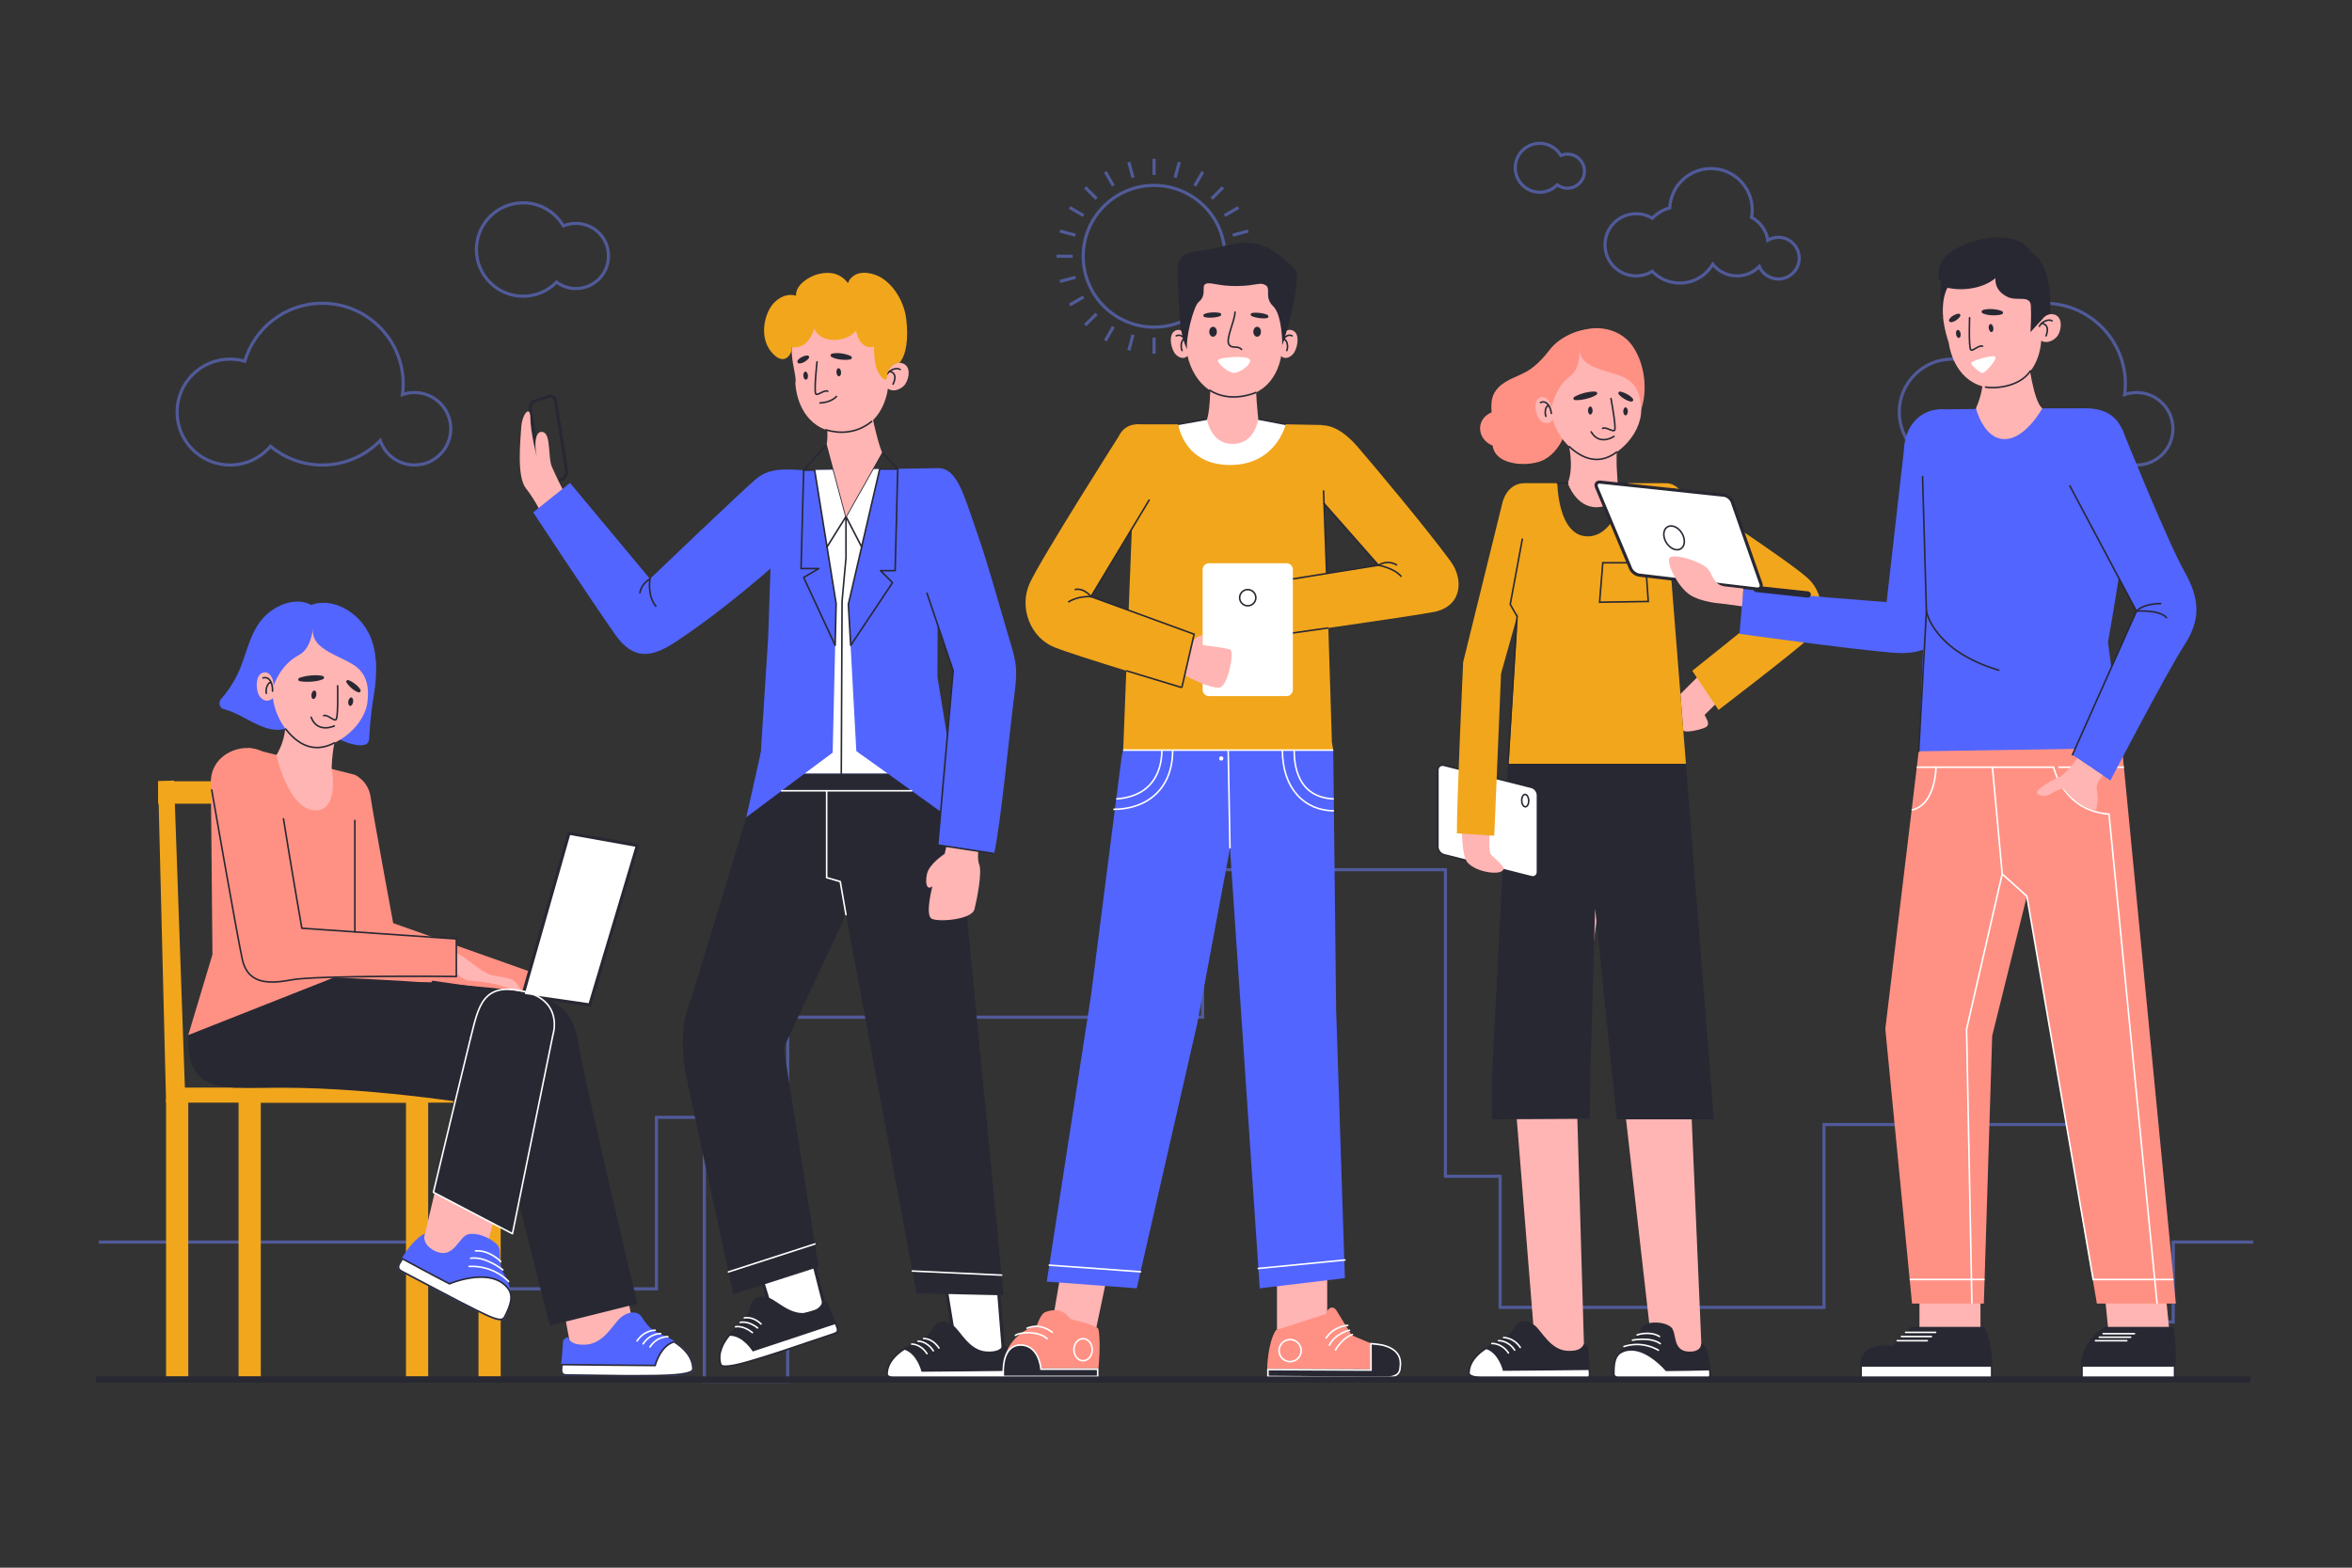 <?xml version="1.0" encoding="utf-8"?>
<!-- Generator: Adobe Illustrator 27.5.0, SVG Export Plug-In . SVG Version: 6.00 Build 0)  -->
<svg version="1.1" xmlns="http://www.w3.org/2000/svg" xmlns:xlink="http://www.w3.org/1999/xlink" x="0px" y="0px"
	 viewBox="0 0 750 500" style="enable-background:new 0 0 750 500;" xml:space="preserve">
<rect x="0" y="0" width="750" height="500" fill="#333333" stroke="none"/>
<g id="BACKGROUND">
	<g>
		<polyline style="opacity:0.5;fill:none;stroke:#6E83FF;stroke-miterlimit:10;" points="31.5,396.147 146.983,396.147 
			146.983,411.06 209.327,411.06 209.327,356.36 224.604,356.36 224.604,440.561 251.174,440.561 251.174,324.426 383.478,324.426 
			383.478,277.38 460.903,277.38 460.903,375.154 478.354,375.154 478.354,416.978 581.622,416.978 581.622,358.66 673.025,358.66 
			673.025,421.621 693,421.621 693,396.147 718.5,396.147 		"/>
		<g style="opacity:0.5;">
			<circle style="fill:none;stroke:#6E83FF;stroke-miterlimit:10;" cx="368.006" cy="81.729" r="22.601"/>
			<line style="fill:none;stroke:#6E83FF;stroke-miterlimit:10;" x1="368.006" y1="55.777" x2="368.006" y2="50.653"/>
			<line style="fill:none;stroke:#6E83FF;stroke-miterlimit:10;" x1="368.006" y1="112.805" x2="368.006" y2="107.68"/>
			<line style="fill:none;stroke:#6E83FF;stroke-miterlimit:10;" x1="361.288" y1="56.662" x2="359.962" y2="51.712"/>
			<line style="fill:none;stroke:#6E83FF;stroke-miterlimit:10;" x1="376.049" y1="111.746" x2="374.723" y2="106.796"/>
			<line style="fill:none;stroke:#6E83FF;stroke-miterlimit:10;" x1="355.03" y1="59.254" x2="352.468" y2="54.817"/>
			<line style="fill:none;stroke:#6E83FF;stroke-miterlimit:10;" x1="383.544" y1="108.642" x2="380.981" y2="104.203"/>
			<line style="fill:none;stroke:#6E83FF;stroke-miterlimit:10;" x1="349.655" y1="63.379" x2="346.032" y2="59.755"/>
			<line style="fill:none;stroke:#6E83FF;stroke-miterlimit:10;" x1="389.979" y1="103.703" x2="386.356" y2="100.079"/>
			<line style="fill:none;stroke:#6E83FF;stroke-miterlimit:10;" x1="345.532" y1="68.753" x2="341.093" y2="66.191"/>
			<line style="fill:none;stroke:#6E83FF;stroke-miterlimit:10;" x1="394.918" y1="97.268" x2="390.479" y2="94.705"/>
			<line style="fill:none;stroke:#6E83FF;stroke-miterlimit:10;" x1="342.938" y1="75.012" x2="337.989" y2="73.687"/>
			<line style="fill:none;stroke:#6E83FF;stroke-miterlimit:10;" x1="398.022" y1="89.772" x2="393.073" y2="88.446"/>
			<line style="fill:none;stroke:#6E83FF;stroke-miterlimit:10;" x1="342.056" y1="81.729" x2="336.931" y2="81.729"/>
			<line style="fill:none;stroke:#6E83FF;stroke-miterlimit:10;" x1="399.083" y1="81.729" x2="393.958" y2="81.729"/>
			<line style="fill:none;stroke:#6E83FF;stroke-miterlimit:10;" x1="342.94" y1="88.445" x2="337.99" y2="89.772"/>
			<line style="fill:none;stroke:#6E83FF;stroke-miterlimit:10;" x1="398.024" y1="73.686" x2="393.074" y2="75.012"/>
			<line style="fill:none;stroke:#6E83FF;stroke-miterlimit:10;" x1="345.533" y1="94.704" x2="341.095" y2="97.267"/>
			<line style="fill:none;stroke:#6E83FF;stroke-miterlimit:10;" x1="394.919" y1="66.191" x2="390.481" y2="68.753"/>
			<line style="fill:none;stroke:#6E83FF;stroke-miterlimit:10;" x1="349.657" y1="100.078" x2="346.033" y2="103.703"/>
			<line style="fill:none;stroke:#6E83FF;stroke-miterlimit:10;" x1="389.981" y1="59.754" x2="386.358" y2="63.378"/>
			<line style="fill:none;stroke:#6E83FF;stroke-miterlimit:10;" x1="355.032" y1="104.202" x2="352.47" y2="108.641"/>
			<line style="fill:none;stroke:#6E83FF;stroke-miterlimit:10;" x1="383.545" y1="54.816" x2="380.983" y2="59.253"/>
			<line style="fill:none;stroke:#6E83FF;stroke-miterlimit:10;" x1="361.29" y1="106.794" x2="359.964" y2="111.745"/>
			<line style="fill:none;stroke:#6E83FF;stroke-miterlimit:10;" x1="376.05" y1="51.711" x2="374.724" y2="56.66"/>
		</g>
		<path style="opacity:0.5;fill:none;stroke:#6E83FF;stroke-miterlimit:10;" d="M132.178,125.199c-1.342,0-2.63,0.23-3.828,0.652
			c0.14-1.092,0.221-2.203,0.221-3.332c0-14.246-11.549-25.795-25.795-25.795c-11.704,0-21.582,7.798-24.736,18.48
			c-1.487-0.43-3.059-0.664-4.684-0.664c-9.326,0-16.887,7.561-16.887,16.887c0,9.326,7.56,16.887,16.887,16.887
			c5.172,0,9.799-2.328,12.897-5.99c4.475,3.738,10.236,5.99,16.523,5.99c7.244,0,13.788-2.99,18.473-7.8
			c1.561,4.538,5.863,7.8,10.93,7.8c6.384,0,11.559-5.175,11.559-11.558C143.736,130.373,138.561,125.199,132.178,125.199z"/>
		<path style="opacity:0.5;fill:none;stroke:#6E83FF;stroke-miterlimit:10;" d="M681.34,125.199c-1.342,0-2.63,0.23-3.828,0.652
			c0.14-1.092,0.221-2.203,0.221-3.332c0-14.246-11.549-25.795-25.795-25.795c-11.704,0-21.582,7.798-24.736,18.48
			c-1.487-0.43-3.059-0.664-4.684-0.664c-9.326,0-16.887,7.561-16.887,16.887c0,9.326,7.56,16.887,16.887,16.887
			c5.172,0,9.799-2.328,12.897-5.99c4.475,3.738,10.236,5.99,16.523,5.99c7.244,0,13.788-2.99,18.473-7.8
			c1.56,4.538,5.863,7.8,10.93,7.8c6.384,0,11.559-5.175,11.559-11.558C692.898,130.373,687.724,125.199,681.34,125.199z"/>
		<path style="opacity:0.5;fill:none;stroke:#6E83FF;stroke-miterlimit:10;" d="M567.087,75.695c-1.234,0-2.387,0.344-3.378,0.931
			c-0.47-3.18-2.447-5.866-5.183-7.311c0.142-0.779,0.222-1.581,0.222-2.4c0-7.265-5.891-13.154-13.154-13.154
			c-7.062,0-12.823,5.566-13.14,12.55c-2.156,0.584-4.074,1.744-5.581,3.306c-1.502-0.915-3.267-1.445-5.155-1.445
			c-5.475,0-9.913,4.438-9.913,9.914c0,5.474,4.439,9.913,9.913,9.913c1.889,0,3.653-0.528,5.155-1.444
			c2.22,2.3,5.331,3.732,8.779,3.732c4.478,0,8.39-2.413,10.513-6.009c1.816,2.268,4.608,3.721,7.738,3.721
			c2.784,0,5.298-1.148,7.099-2.996c1.026,2.343,3.363,3.982,6.085,3.982c3.669,0,6.644-2.976,6.644-6.645
			C573.731,78.67,570.756,75.695,567.087,75.695z"/>
		<path style="opacity:0.5;fill:none;stroke:#6E83FF;stroke-miterlimit:10;" d="M183.646,71.248c-1.413,0-2.761,0.285-3.99,0.796
			c-2.587-4.401-7.37-7.357-12.844-7.357c-8.227,0-14.896,6.669-14.896,14.894c0,8.227,6.669,14.896,14.896,14.896
			c4.179,0,7.954-1.724,10.658-4.495c1.729,1.28,3.859,2.048,6.176,2.048c5.739,0,10.392-4.651,10.392-10.39
			C194.038,75.899,189.385,71.248,183.646,71.248z"/>
		<path style="opacity:0.5;fill:none;stroke:#6E83FF;stroke-miterlimit:10;" d="M499.805,49.153c-0.74,0-1.445,0.149-2.089,0.417
			c-1.355-2.304-3.859-3.852-6.726-3.852c-4.307,0-7.799,3.491-7.799,7.798c0,4.307,3.492,7.799,7.799,7.799
			c2.188,0,4.165-0.902,5.58-2.354c0.906,0.67,2.021,1.072,3.234,1.072c3.005,0,5.44-2.436,5.44-5.44
			C505.245,51.588,502.81,49.153,499.805,49.153z"/>
	</g>
</g>
<g id="OBJECTS">
	<g>
		<polygon style="fill:#FFFFFF;stroke:#282833;stroke-miterlimit:10;" points="257.894,396.75 263.133,417.39 247.225,421.9 
			239.883,398.145 		"/>
		<path style="fill:#282833;" d="M263.857,415.302l1.548,3.85c0,0,1.198,2.696,1.71,4.022c0.512,1.324,0.133,2-1.064,2.402
			c-1.197,0.404,0,0-16.656,5.605c-9.685,3.119-19.098,6.23-19.785,4.097c-2.169-6.737,6.29-12.974,6.291-12.976
			c2.299-2.17,2.855-3.687,3.723-6.772c0.25-0.891,1.798-2.827,5.592-1.588c2.654,0.866,7.188,6.029,12.633,4.585
			c3.288-0.873,4.158-2.173,4.362-3.597C262.289,414.376,263.857,415.302,263.857,415.302z"/>
		<g>
			<g>
				<path style="fill:#FFFFFF;" d="M231.362,435.731c-0.613,0-1.373-0.093-1.515-0.531c-1.163-3.609,0.862-7.098,2.801-9.416
					l0.116-0.003c4.184,0,7.232,4.757,7.263,4.805l0.104,0.165l0.185-0.06c4.596-1.481,23.787-7.901,26.064-8.663
					c0.193,0.456,0.372,0.892,0.503,1.234c0.228,0.59,0.266,1.031,0.116,1.352c-0.143,0.303-0.478,0.54-1.026,0.724l-16.656,5.605
					l-0.926,0.299C241.227,433.551,234.461,435.731,231.362,435.731z"/>
				<path style="fill:#282833;" d="M266.238,422.339c0.157,0.375,0.3,0.728,0.411,1.015c0.199,0.515,0.24,0.903,0.122,1.154
					c-0.112,0.238-0.399,0.432-0.88,0.594l-2.53,0.852l-14.119,4.752l-0.929,0.299c-7.144,2.303-13.891,4.477-16.95,4.477
					c-0.727,0-1.205-0.133-1.277-0.357c-1.113-3.457,0.806-6.823,2.682-9.093c4.04,0.002,7.019,4.642,7.048,4.688l0.207,0.328
					l0.369-0.119C244.865,429.487,263.16,423.369,266.238,422.339 M266.519,421.718c0,0-21.362,7.15-26.28,8.735
					c0,0-3.099-4.922-7.474-4.922c-0.078,0-0.156,0.002-0.235,0.005c-2.071,2.449-4.119,6.018-2.92,9.741
					c0.158,0.49,0.776,0.703,1.753,0.703c3.274,0,10.572-2.397,18.032-4.8c16.656-5.605,15.459-5.201,16.656-5.605
					c1.197-0.402,1.576-1.078,1.064-2.402C266.962,422.775,266.746,422.253,266.519,421.718L266.519,421.718z"/>
			</g>
		</g>
		<path style="fill:none;stroke:#FFFFFF;stroke-width:0.5;stroke-linecap:round;stroke-linejoin:round;stroke-miterlimit:10;" d="
			M234.551,423.166c0,0,2.319-0.591,5.383,1.855"/>
		<path style="fill:none;stroke:#FFFFFF;stroke-width:0.5;stroke-linecap:round;stroke-linejoin:round;stroke-miterlimit:10;" d="
			M236.051,421.771c0,0,2.468-0.684,5.531,1.761"/>
		<path style="fill:none;stroke:#FFFFFF;stroke-width:0.5;stroke-linecap:round;stroke-linejoin:round;stroke-miterlimit:10;" d="
			M237.346,420.342c0,0,2.588-0.717,5.328,1.928"/>
		<polygon style="fill:#FFFFFF;stroke:#282833;stroke-miterlimit:10;" points="318.386,411.25 320.016,431.583 305.136,432.045 
			301.136,407.705 		"/>
		<g>
			<path style="fill:none;stroke:#282833;stroke-miterlimit:10;" d="M173.371,157.63l-4.28-27.109
				c-0.171-1.086,0.539-2.269,1.578-2.629l4.259-1.473c1.04-0.36,2.03,0.235,2.202,1.322l3.538,22.41
				c0.172,1.086-0.519,2.321-1.535,2.743l-5.517,2.293"/>
		</g>
		<path style="fill:#FFB5B3;" d="M180.211,157.622c0,0-3-5.805-4.25-8.805s-0.25-10.25-2.75-11s-3,3.75-2,8
			c0,0-2.059-7.831-2.082-12.5c-0.021-4.366-2.668-1.25-2.918,3s-1.5,15.645,1.5,19.447c3,3.803,5.266,8.553,5.266,8.553
			L180.211,157.622z"/>
		<path style="fill:#282833;" d="M320.016,413.128l-16.074-166.444h-61.765c0,0-20.658,68.816-22.908,75.066
			s-1.676,16.027-0.43,21.789c1.247,5.762,14.989,69.276,14.989,69.276l27.202-8.74l-11.146-69.825l19.883-42.5l22.502,120.753
			L320.016,413.128z"/>
		<polygon style="fill:#5265FF;" points="303.942,246.684 298.936,215.922 299.106,149.305 256.266,149.964 246.396,161.013 
			244.936,203.625 242.178,246.684 		"/>
		<path style="fill:#5265FF;" d="M241.519,152.417c-3.49,2.726-34.25,32.21-34.25,32.21l-25.506-30.612l-11.744,9.396
			c0,0,17.902,27.212,26.131,38.95c6,8.559,11.973,7.189,19.307,2.355c19.549-12.884,39.145-31.372,39.145-31.372l1.664-23.38
			C251.077,149.674,245.769,149.098,241.519,152.417z"/>
		<path style="fill:#FFB5B3;" d="M302.569,266.334l-1.333,6c0,0-5.001,3.167-5.667,6.5c-0.666,3.333,0.167,5.167,1.75,3.833
			c0,0-2.417,9.166-0.25,10.333s12.833,0.333,13.667-3s2.501-11.831,1.5-14.332c-1-2.501,0.31-7.834,0.31-7.834L302.569,266.334z"/>
		<path style="fill:#5265FF;" d="M299.106,149.305c6.164,0,8.164,8.295,12.664,21.245c3.195,9.195,5.547,17.925,9.507,31.356
			c2.378,8.066,3.421,10.221,2.304,18.721c-1.656,12.593-4.372,41.438-6.561,51.624l-18-2.75l4.922-55.574L292.27,179.33
			L299.106,149.305z"/>
		<polygon style="fill:#FFFFFF;" points="280.521,149.591 270.519,192.75 273.06,239.5 283.27,246.684 256.266,246.684 265.519,240 
			266.627,192.5 259.769,149.91 		"/>
		<polygon style="fill:#5265FF;" points="273.06,239.5 303.942,261.75 303.942,246.684 		"/>
		<polygon style="fill:#5265FF;" points="265.519,240 237.969,260.677 242.605,240 		"/>
		
			<polyline style="fill:none;stroke:#282833;stroke-width:0.5;stroke-linecap:round;stroke-linejoin:round;stroke-miterlimit:10;" points="
			269.768,164.75 263.719,174.44 259.769,149.91 256.266,149.964 263.603,141.697 269.768,164.75 281.281,144.34 286.27,149.591 
			280.521,149.591 274.763,174.44 269.768,164.75 269.768,177.898 268.519,191.75 268.269,246.685 		"/>
		
			<polyline style="fill:none;stroke:#282833;stroke-width:0.5;stroke-linecap:round;stroke-linejoin:round;stroke-miterlimit:10;" points="
			286.27,149.591 285.436,182 280.77,182 284.603,185.833 271.268,205.833 270.519,192.75 274.763,174.44 		"/>
		
			<polyline style="fill:none;stroke:#282833;stroke-width:0.5;stroke-linecap:round;stroke-linejoin:round;stroke-miterlimit:10;" points="
			256.266,149.964 255.436,181.333 261.103,181.333 256.266,184.167 266.316,205.833 266.627,192.5 263.719,174.44 		"/>
		<polyline style="fill:none;stroke:#282833;stroke-width:0.5;stroke-miterlimit:10;" points="317.02,272.25 299.02,269.5 
			303.942,213.926 295.533,189 		"/>
		<path style="fill:none;stroke:#282833;stroke-width:0.5;stroke-miterlimit:10;" d="M209.269,193.5c-3-3.5-2-8.874-2-8.874
			s-2.75,1.374-3.25,4.624"/>
		<path style="fill:#282833;" d="M321.345,429.818l0.294,4.138c0,0,0.313,2.935,0.395,4.353c0.081,1.418-0.486,1.944-1.75,1.961
			s0,0-17.573,0.228c-10.176,0-20.087,0.077-20.087-2.165c0-7.078,9.963-10.421,9.965-10.422c2.854-1.361,3.849-2.634,5.619-5.306
			c0.511-0.771,2.578-2.14,5.81,0.203c2.261,1.638,4.993,7.942,10.618,8.236c3.398,0.178,4.625-0.794,5.256-2.086
			C320.138,428.456,321.345,429.818,321.345,429.818z"/>
		<g>
			<g>
				<path style="fill:#FFFFFF;" d="M300.752,440.248c-4.949,0-9.312-0.021-12.588-0.295c-4.372-0.364-5.29-1.082-5.29-1.62
					c0-3.794,2.997-6.493,5.553-8.105c4.069,1.219,5.536,6.777,5.55,6.833l0.048,0.189h0.194c4.828-0.001,25.063-0.228,27.464-0.256
					c0.044,0.493,0.08,0.963,0.101,1.33c0.036,0.631-0.064,1.063-0.304,1.321c-0.228,0.245-0.621,0.367-1.2,0.375l-17.573,0.228
					H300.752z"/>
				<path style="fill:#282833;" d="M288.463,430.5c3.845,1.242,5.258,6.568,5.272,6.623l0.097,0.376h0.388
					c4.718-0.001,23.903-0.216,27.235-0.254c0.034,0.405,0.063,0.785,0.081,1.092c0.031,0.552-0.048,0.935-0.238,1.137
					c-0.179,0.192-0.513,0.289-1.02,0.296l-2.67,0.035l-14.896,0.193h-0.983h-0.976c-4.943,0-9.301-0.021-12.567-0.294
					c-4.817-0.401-5.061-1.213-5.061-1.371C283.124,434.701,285.982,432.086,288.463,430.5 M288.389,429.956
					c-2.723,1.696-5.765,4.465-5.765,8.377c0,2.098,8.676,2.165,18.128,2.165c0.649,0,1.305,0,1.959,0
					c17.573-0.228,16.309-0.212,17.573-0.228s1.831-0.543,1.75-1.961c-0.024-0.426-0.07-0.989-0.122-1.568h0
					c0,0-22.525,0.258-27.692,0.259C294.22,436.999,292.726,431.162,288.389,429.956L288.389,429.956z"/>
			</g>
		</g>
		<path style="fill:none;stroke:#FFFFFF;stroke-width:0.5;stroke-linecap:round;stroke-linejoin:round;stroke-miterlimit:10;" d="
			M290.712,428.692c0,0,2.716-0.225,4.883,3.042"/>
		<path style="fill:none;stroke:#FFFFFF;stroke-width:0.5;stroke-linecap:round;stroke-linejoin:round;stroke-miterlimit:10;" d="
			M292.737,427.781c0,0,2.716-0.225,4.883,3.042"/>
		<path style="fill:none;stroke:#FFFFFF;stroke-width:0.5;stroke-linecap:round;stroke-linejoin:round;stroke-miterlimit:10;" d="
			M294.533,426.914c0,0,2.716-0.225,4.883,3.042"/>
		<path style="fill:#FFB5B3;" d="M282.997,118.632c0.211-1.017,2.084-3.721,4.915-2.707c2.456,0.882,2.208,4.401,0.718,6.63
			c-0.761,1.139-3.498,2.972-5.757,1.224"/>
		<path style="fill:#FFB5B3;" d="M283.331,118.606c1.196-6.245-0.334-15.193-4.596-18.987c-5.47-4.869-15.806-5.485-21.039-0.392
			c-9.391,9.144-3.135,19.504-4.082,23.069c0.711,9.235,6.438,16.324,16.15,15.577C279.48,137.126,284.042,127.841,283.331,118.606"
			/>
		<path style="fill:#FFB5B3;" d="M277.524,128.899c-0.039,1.563,2.337,12.213,3.757,15.44l-11.513,20.41l-6.164-23.053
			c0,0,1.176-5.206-1.633-12.705"/>
		<g>
			<path style="fill:#282833;" d="M265.238,112.817c0,0,0.405-0.128,0.995-0.175c0.591-0.056,1.366-0.033,2.129,0.079
				c0.765,0.1,1.518,0.296,2.076,0.49c0.559,0.189,0.921,0.396,0.921,0.396c0.259,0.147,0.35,0.477,0.203,0.737
				c-0.074,0.13-0.196,0.218-0.33,0.255c0-0.001-0.403,0.107-0.992,0.148c-0.589,0.046-1.367,0.045-2.132-0.052
				c-0.767-0.085-1.522-0.259-2.08-0.463c-0.558-0.195-0.918-0.422-0.918-0.422c-0.257-0.163-0.334-0.503-0.172-0.761
				C265.01,112.935,265.118,112.855,265.238,112.817z"/>
		</g>
		<path style="fill:#282833;" d="M268.197,118.674c0.055,0.713-0.228,1.318-0.637,1.35c-0.404,0.031-0.777-0.523-0.834-1.236
			c-0.055-0.711,0.23-1.316,0.637-1.347C267.771,117.409,268.143,117.962,268.197,118.674z"/>
		<path style="fill:#282833;" d="M257.641,119.757c0.055,0.713-0.228,1.317-0.637,1.348c-0.406,0.031-0.779-0.521-0.836-1.234
			c-0.055-0.713,0.23-1.317,0.639-1.349C257.213,118.491,257.584,119.045,257.641,119.757z"/>
		<g>
			<path style="fill:#282833;" d="M254.327,115.029c0,0,0.128-0.227,0.369-0.475c0.241-0.248,0.604-0.502,1.002-0.689
				c0.393-0.198,0.812-0.344,1.148-0.415c0.338-0.066,0.582-0.078,0.582-0.078c0.305-0.014,0.564,0.223,0.578,0.528
				c0.006,0.131-0.035,0.255-0.107,0.354c0,0-0.145,0.196-0.388,0.44c-0.246,0.24-0.6,0.508-0.983,0.724
				c-0.377,0.227-0.789,0.387-1.129,0.45c-0.34,0.063-0.6,0.043-0.6,0.043c-0.327-0.025-0.571-0.31-0.546-0.636
				C254.259,115.186,254.286,115.102,254.327,115.029z"/>
		</g>
		<path style="fill:none;stroke:#282833;stroke-width:0.5;stroke-linecap:round;stroke-miterlimit:10;" d="M260.531,115.402
			c0,0-0.975,8.852-0.438,10.149c0.389,0.941,2.77-1.396,3.877-0.758"/>
		<path style="fill:none;stroke:#282833;stroke-width:0.5;stroke-linecap:round;stroke-linejoin:round;stroke-miterlimit:10;" d="
			M282.9,119.324c0.577-1.113,2.759-2.338,4.14-1.46"/>
		<path style="fill:none;stroke:#282833;stroke-width:0.5;stroke-linecap:round;stroke-linejoin:round;stroke-miterlimit:10;" d="
			M283.676,118.438c0,0,2.896,0.353,1.102,4.081"/>
		<path style="fill:none;stroke:#282833;stroke-width:0.5;stroke-linecap:round;stroke-miterlimit:10;" d="M266.719,126.452
			c0,0-1.537,1.895-5.24,2.067"/>
		<path style="fill:none;stroke:#282833;stroke-width:0.5;stroke-linecap:round;stroke-miterlimit:10;" d="M277.952,134.427
			c-4.979,4.035-10.506,3.886-14.587,2.669"/>
		<path style="fill:#F2A61C;" d="M281.457,120.59c-1.304-1.257-2.043-2.992-2.391-4.744c-0.109-0.55-0.58-5.213-0.228-5.335
			c-1.411,0.492-2.686,0.153-3.818-0.842c-1.417-1.245-1.468-2.596-2.102-4.158c-3.098,3.753-11.158,4.303-13.317-0.733
			c-0.228,1.425-1.522,3.634-2.599,4.621c-1.389,1.271-2.893,1.434-4.617,1.429c0.285,1.048-0.47,2.467-1.305,3.151
			c-1.314,1.077-2.809,0.456-3.98-0.562c-4.186-3.634-4.203-9.69-1.998-14.333c1.539-3.242,5.158-5.857,8.736-4.765
			c-0.23-3.587,4.457-6.313,7.348-6.967c3.748-0.849,6.905-0.07,9.233,2.973c0.402-1.542,2.036-2.8,3.539-3.158
			c2.364-0.562,5.498,0.332,7.484,1.664c4.155,2.787,6.917,7.981,7.526,12.816c0.789,6.269,0.053,11.666-2.197,14.103
			c0,0-3.802,0-3.946,4.832C282.806,121.152,282.207,121.313,281.457,120.59z"/>
		
			<polyline style="fill:none;stroke:#FFFFFF;stroke-width:0.5;stroke-linecap:round;stroke-linejoin:round;stroke-miterlimit:10;" points="
			269.768,291.75 267.936,281.167 263.603,279.916 263.603,252.218 		"/>
		
			<line style="fill:none;stroke:#FFFFFF;stroke-width:0.5;stroke-linecap:round;stroke-linejoin:round;stroke-miterlimit:10;" x1="290.712" y1="252.218" x2="249.24" y2="252.218"/>
		
			<line style="fill:none;stroke:#FFFFFF;stroke-width:0.5;stroke-linecap:round;stroke-linejoin:round;stroke-miterlimit:10;" x1="319.394" y1="406.688" x2="290.943" y2="405.381"/>
		
			<line style="fill:none;stroke:#FFFFFF;stroke-width:0.5;stroke-linecap:round;stroke-linejoin:round;stroke-miterlimit:10;" x1="259.862" y1="396.75" x2="232.283" y2="405.669"/>
	</g>
	<g>
		<path style="fill:#FF9184;" d="M519.465,109.31c-5.233-4.095-12.265-5.753-18.609-2.8c-2.782,1.295-5.026,2.848-6.88,5.279
			c-1.792,2.349-4.113,4.814-6.625,6.377c-3.048,1.897-6.851,2.726-9.424,5.302c-2.466,2.47-2.475,4.941-2.297,8.045
			c-5.239,2.188-4.623,8.679,0.33,10.597c0.906,6.753,12.29,6.895,16.661,4.377c6.357-3.663,7.675-11.969,9.594-18.439
			c0.729-2.462,1.643-4.876,2.391-7.247c0.686-2.172,0.905-5.158,2.179-7.209"/>
		<path style="fill:#FFB5B3;" d="M535.846,221.355c0,0,0.836,10.567,0.911,11.517c0.074,0.948,4.529,0.166,6.801-0.756
			c2.272-0.923,0.413-2.974,0-4.111l4.545-4.462l-3.682-10.744"/>
		<path style="fill:#FFB5B3;" d="M500.053,141.123c0,0,2.045,7.375-0.118,12.986c0,0,2.533,7.671,9.151,7.671
			c6.619,0,6.833-7.044,6.833-7.044s-0.968-9.688,0-13.097"/>
		<path style="fill:#FFB5B3;" d="M494.478,129.186c0,10.223,9.207,17.548,14.49,17.548c5.281,0,14.397-7.251,14.397-16.196v-9.839
			l-8.837-5.422l-10.084-5.882c0,0-4.355,3.026-5.203,3.866c-0.847,0.84-4.089,8.235-4.089,8.235L494.478,129.186z"/>
		<path style="fill:#FFB5B3;" d="M486.569,241.445l-4.204,99.337l6.708,83.43l7.411,8.132l8.646-2.003l-2.557-87.389l11.935-90.224
			C523.148,233.605,492.481,219.745,486.569,241.445z"/>
		<path style="fill:#FFB5B3;" d="M508.057,241.445l8.602,99.337l10.211,89.733l15.81,1.828l-3.836-89.392l-2.848-90.224
			C544.637,233.605,513.969,219.745,508.057,241.445z"/>
		<path style="fill:#F2A61C;" d="M481.213,241.445l5.308-87.335h10.08c0,0,0.138,16.958,9.687,16.958
			c9.549,0,12.633-16.958,12.633-16.958h11.605l7.08,89.497H480.85L481.213,241.445z"/>
		<g>
			<rect x="520.188" y="435.209" style="fill:#FFFFFF;" width="22.94" height="4.022"/>
			<path style="fill:#282833;" d="M542.879,435.459v3.521h-22.44v-3.521H542.879 M543.379,434.959h-23.44v4.521h23.44V434.959
				L543.379,434.959z"/>
		</g>
		<path style="fill:#F2A61C;" d="M535.256,155.83c0,0,36.203,23.65,41.559,28.916c5.356,5.269,5.088,14.177,0,18.862
			C571.727,208.295,548,226.434,548,226.434l-8.366-12.497l24.594-19.727c0,0-31.959-19.903-37.006-24.306
			C518.518,162.312,528.56,149.453,535.256,155.83z"/>
		<path style="fill:#FFB5B3;" d="M494.478,129.186c-0.207-0.962-1.707-3.429-3.694-2.242c-1.722,1.03-1.347,4.401-0.148,6.437
			c0.612,1.04,2.688,2.695,4.517,0.539"/>
		<path style="fill:none;stroke:#282833;stroke-width:0.5;stroke-linecap:round;stroke-linejoin:round;stroke-miterlimit:10;" d="
			M491.233,128.395c2.096-0.958,3.266,1.636,3.455,3.452"/>
		<path style="fill:none;stroke:#282833;stroke-width:0.5;stroke-linecap:round;stroke-linejoin:round;stroke-miterlimit:10;" d="
			M492.97,132.782c-0.598-1.257,0.027-3.708,0.942-3.35"/>
		<path style="fill:#FF9184;" d="M503.685,111.067c-0.084,7.266,10.978,6.844,15.488,10.06c3.323,2.37,4.051,5.564,4.051,9.552
			l0.141-0.141l0,0c1.973-5.897,1.33-14.372-2.904-20.353c-4.258-6.018-13.66-7.335-19.753-2.886
			c-7.917,5.782-7.745,14.067-5.964,22.93c0,0,0.904-6.435,5.891-10.224C503.395,117.906,503.685,114.408,503.685,111.067"/>
		<g>
			<path style="fill:#282833;" d="M509.084,125.895c0,0-0.387,0.281-1.004,0.56c-0.614,0.288-1.457,0.576-2.321,0.775
				c-0.861,0.213-1.746,0.331-2.422,0.374c-0.674,0.047-1.143,0.001-1.143,0.001c-0.291-0.029-0.504-0.289-0.475-0.581
				c0.017-0.164,0.108-0.304,0.235-0.39c0,0,0.393-0.26,1.01-0.533c0.617-0.277,1.455-0.587,2.315-0.802
				c0.858-0.228,1.737-0.367,2.415-0.4c0.676-0.042,1.15,0.025,1.15,0.025c0.295,0.042,0.5,0.314,0.458,0.609
				C509.28,125.684,509.198,125.812,509.084,125.895z"/>
		</g>
		<path style="fill:#282833;" d="M506.383,130.934c0,0.708,0.327,1.282,0.731,1.282c0.403,0,0.73-0.575,0.73-1.282
			c0-0.709-0.326-1.284-0.73-1.284C506.71,129.65,506.383,130.225,506.383,130.934z"/>
		<path style="fill:#282833;" d="M517.624,131.201c0,0.708,0.327,1.283,0.73,1.283s0.731-0.575,0.731-1.283
			c0-0.708-0.328-1.283-0.731-1.283S517.624,130.493,517.624,131.201z"/>
		<g>
			<path style="fill:#282833;" d="M520.201,128.08c0,0-0.321-0.023-0.751-0.149c-0.431-0.126-0.961-0.369-1.453-0.678
				c-0.498-0.298-0.968-0.647-1.298-0.947c-0.328-0.304-0.527-0.54-0.527-0.54c-0.189-0.224-0.162-0.559,0.062-0.749
				c0.125-0.106,0.287-0.144,0.437-0.118c0,0,0.304,0.054,0.732,0.184c0.426,0.134,0.964,0.363,1.473,0.644
				c0.515,0.27,0.992,0.605,1.317,0.913c0.325,0.308,0.508,0.574,0.508,0.574c0.173,0.253,0.108,0.598-0.145,0.771
				C520.447,128.058,520.322,128.088,520.201,128.08z"/>
		</g>
		<path style="fill:none;stroke:#282833;stroke-width:0.5;stroke-linecap:round;stroke-miterlimit:10;" d="M513.706,127.119
			c0,0,1.636,8.668,1.205,9.991c-0.313,0.959-2.843-1.169-3.889-0.454"/>
		<path style="fill:none;stroke:#282833;stroke-width:0.5;stroke-linecap:round;stroke-miterlimit:10;" d="M514.667,139.188
			c0,0-4.602,3.137-7.287-1.457"/>
		<path style="fill:none;stroke:#282833;stroke-width:0.5;stroke-linecap:round;stroke-miterlimit:10;" d="M515.54,144.174
			c-4.541,3.404-9.586,3.38-15.118-1.721"/>
		<path style="fill:none;stroke:#282833;stroke-width:0.5;stroke-linecap:round;stroke-linejoin:round;stroke-miterlimit:10;" d="
			M571.03,194.209c-3.201-1.137-6.803,0-6.803,0s2.258-2.995,4.015-2.891"/>
		<path style="fill:#282833;" d="M506.444,429.615l0.29,4.089c0,0,0.31,2.899,0.391,4.301c0.081,1.4-0.48,1.921-1.729,1.938
			s0,0-17.363,0.226c-10.056,0-19.85,0.076-19.85-2.14c0-6.994,9.846-10.297,9.847-10.298c2.82-1.345,3.804-2.603,5.552-5.242
			c0.506-0.763,2.548-2.114,5.742,0.2c2.233,1.618,4.934,7.849,10.492,8.139c3.357,0.176,4.569-0.784,5.193-2.061
			C505.251,428.27,506.444,429.615,506.444,429.615z"/>
		<g>
			<g>
				<path style="fill:#FFFFFF;" d="M486.098,439.918c-4.891,0-9.203-0.021-12.439-0.291c-4.319-0.36-5.226-1.068-5.226-1.599
					c0-3.745,2.96-6.412,5.485-8.006c4.013,1.204,5.466,6.694,5.48,6.751l0.048,0.188h0.194c4.77-0.001,24.751-0.227,27.136-0.253
					c0.043,0.486,0.079,0.949,0.099,1.311c0.036,0.622-0.061,1.049-0.299,1.304c-0.225,0.241-0.612,0.362-1.184,0.37l-17.363,0.226
					H486.098z"/>
				<path style="fill:#282833;" d="M473.954,430.295c3.793,1.23,5.189,6.486,5.202,6.54l0.097,0.376h0.388
					c4.643-0.001,23.683-0.214,26.906-0.251c0.034,0.398,0.063,0.771,0.079,1.074c0.031,0.542-0.047,0.918-0.232,1.117
					c-0.177,0.189-0.505,0.284-1.005,0.291l-2.639,0.034l-14.718,0.191h-0.971h-0.964c-4.885,0-9.191-0.021-12.419-0.29
					c-4.755-0.396-4.996-1.194-4.996-1.35C468.683,434.444,471.504,431.861,473.954,430.295 M473.88,429.751
					c-2.69,1.677-5.697,4.412-5.697,8.277c0,2.073,8.573,2.14,17.915,2.14c0.642,0,1.288,0,1.935,0
					c17.363-0.226,16.114-0.209,17.363-0.226s1.811-0.537,1.729-1.938c-0.023-0.421-0.068-0.978-0.12-1.55
					c0,0-22.258,0.255-27.364,0.256C479.641,436.711,478.164,430.943,473.88,429.751L473.88,429.751z"/>
			</g>
		</g>
		<path style="fill:none;stroke:#FFFFFF;stroke-width:0.5;stroke-linecap:round;stroke-linejoin:round;stroke-miterlimit:10;" d="
			M475.733,428.5c0,0,3.126-0.22,5.266,3.009"/>
		<path style="fill:none;stroke:#FFFFFF;stroke-width:0.5;stroke-linecap:round;stroke-linejoin:round;stroke-miterlimit:10;" d="
			M477.833,427.599c0,0,3.027-0.219,5.167,3.01"/>
		<path style="fill:none;stroke:#FFFFFF;stroke-width:0.5;stroke-linecap:round;stroke-linejoin:round;stroke-miterlimit:10;" d="
			M479.47,426.601c0,0,3.165-0.077,5.307,3.15"/>
		<path style="fill:#282833;" d="M544.038,430.012c1.083,2.721,1.331,5.133,1.5,8.052c0.079,1.362-0.467,1.869-1.683,1.885
			c-1.214,0.017,0,0-16.895,0.22c-9.783,0-12.584,0.074-12.584-2.081c0-6.807,4.901-9.458,4.902-9.459
			c2.81-1.714,2.994-3.159,4.424-5.464c0.09-0.145,0.655-0.746,1.058-0.89c1.648-0.589,5.459-0.926,7.961,0.886
			c2.173,1.575,0.296,7.636,5.704,7.919c3.248,0.17,4.048-1.433,4.035-2.53C542.458,428.298,543.663,429.065,544.038,430.012z"/>
		<g>
			<g>
				<path style="fill:#FFFFFF;" d="M525.155,439.918c-8.172,0-10.528-0.078-10.528-1.831c0-3.665,0.453-5.984,2.769-6.992
					c0.872-0.38,1.807-0.572,2.777-0.572c5.614,0,10.999,6.377,11.053,6.441l0.075,0.09h0.117
					c4.469-0.001,12.318-0.204,13.775-0.243c0.041,0.471,0.076,0.916,0.095,1.267c0.035,0.604-0.059,1.017-0.288,1.264
					c-0.218,0.233-0.594,0.351-1.148,0.357l-16.894,0.22H525.155z"/>
				<path style="fill:#282833;" d="M520.175,430.273v0.5c5.494,0,10.808,6.287,10.86,6.351l0.15,0.18h0.233
					c4.27-0.001,11.622-0.187,13.546-0.236c0.031,0.38,0.059,0.734,0.074,1.025c0.03,0.523-0.045,0.886-0.223,1.077
					c-0.168,0.182-0.485,0.273-0.968,0.278l-2.566,0.034l-14.321,0.186h-0.945h-0.86c-7.809,0-10.278-0.071-10.278-1.581
					c0-3.647,0.418-5.805,2.619-6.763c0.841-0.366,1.741-0.551,2.678-0.551L520.175,430.273 M520.174,430.273
					c-0.957,0-1.924,0.178-2.877,0.592c-2.445,1.064-2.92,3.46-2.92,7.222c0,2.017,2.45,2.081,10.778,2.081c0.573,0,1.176,0,1.806,0
					c16.895-0.22,15.681-0.203,16.895-0.22c1.216-0.016,1.762-0.522,1.683-1.885c-0.022-0.41-0.066-0.951-0.116-1.509
					c0,0-9.035,0.248-14.003,0.249C531.419,436.804,525.974,430.272,520.174,430.273L520.174,430.273z"/>
			</g>
		</g>
		<path style="fill:none;stroke:#FFFFFF;stroke-width:0.5;stroke-linecap:round;stroke-linejoin:round;stroke-miterlimit:10;" d="
			M517.852,429.473c0,0,5.214-2.104,10.982,1.16"/>
		<path style="fill:none;stroke:#FFFFFF;stroke-width:0.5;stroke-linecap:round;stroke-linejoin:round;stroke-miterlimit:10;" d="
			M520.569,427.435c0,0,5.712-1.169,8.852,1.114"/>
		<path style="fill:none;stroke:#FFFFFF;stroke-width:0.5;stroke-linecap:round;stroke-linejoin:round;stroke-miterlimit:10;" d="
			M522.052,425.75c0,0,3.989-1.407,7.128,0.516"/>
		<polygon style="fill:#282833;" points="480.85,243.606 475.733,343.825 475.733,357 506.951,356.834 507.103,343.475 
			508.652,289.775 515.539,357 546.467,357 545.546,344.813 537.606,243.606 		"/>
		<g>
			<path style="fill:#FFFFFF;" d="M490.265,278.107c0,1.1-0.873,1.78-1.939,1.512l-27.88-7.018
				c-1.066-0.269-1.939-1.389-1.939-2.488v-24.506c0-1.1,0.873-1.78,1.939-1.512l27.88,7.018c1.066,0.269,1.939,1.388,1.939,2.488
				V278.107z"/>
			<path style="fill:none;stroke:#282833;stroke-width:0.5;stroke-miterlimit:10;" d="M490.265,278.107
				c0,1.1-0.873,1.78-1.939,1.512l-27.88-7.018c-1.066-0.269-1.939-1.389-1.939-2.488v-24.506c0-1.1,0.873-1.78,1.939-1.512
				l27.88,7.018c1.066,0.269,1.939,1.388,1.939,2.488V278.107z"/>
		</g>
		<path style="fill:#FFB5B3;" d="M466.2,263.926c0,0-0.233,8.731,1.72,11.102c2.618,3.179,10.784,4.37,11.501,2.222
			c0.309-1.033-3.159-3.808-3.926-4.649c-1.032-1.135-0.413-7.644-0.413-7.644L466.2,263.926z"/>
		<path style="fill:#F2A61C;" d="M478.911,161.064l-12.344,50.134c0,0-2.147,46.819-1.982,54.586l11.904,0.762
			c0.328-7.577,2.161-51.714,2.161-51.714s12.128-43.129,14.165-50.435C495.762,153.821,481.379,149.324,478.911,161.064z"/>
		<path style="fill:none;stroke:#282833;stroke-width:0.5;stroke-miterlimit:10;" d="M487.467,255.309
			c0.036,1.091-0.432,1.992-1.045,2.013c-0.613,0.021-1.141-0.847-1.177-1.937c-0.037-1.092,0.432-1.992,1.044-2.013
			C486.902,253.351,487.43,254.218,487.467,255.309z"/>
		<polyline style="fill:none;stroke:#282833;stroke-width:0.5;stroke-linecap:round;stroke-miterlimit:10;" points="
			485.435,171.964 481.58,192.762 483.773,196.608 480.85,243.606 		"/>
		
			<line style="fill:none;stroke:#282833;stroke-width:0.5;stroke-linecap:round;stroke-miterlimit:10;" x1="564.227" y1="194.209" x2="529.915" y2="171.964"/>
		<polygon style="fill:none;stroke:#282833;stroke-width:0.5;stroke-linecap:round;stroke-miterlimit:10;" points="524.727,179.481 
			525.596,191.831 510.07,192.071 511.101,179.481 		"/>
		
			<line style="fill:none;stroke:#282833;stroke-width:0.5;stroke-linecap:round;stroke-miterlimit:10;" x1="496.601" y1="154.109" x2="499.935" y2="154.109"/>
		
			<line style="fill:none;stroke:#282833;stroke-width:0.5;stroke-linecap:round;stroke-miterlimit:10;" x1="518.92" y1="154.109" x2="515.861" y2="154.111"/>
	</g>
	<g>
		<path style="fill:#FFFFFF;" d="M409.986,135.337l-8.743-1.664h-16.341l-9.196,1.664c0,0-0.14,9.529,0.122,10.046
			c0.262,0.517,4.453,5.166,5.887,5.683c1.435,0.517,10.398,2.239,13.58,1.894c3.181-0.344,7.83-2.411,10.413-4.305
			c2.583-1.894,5.306-6.888,5.58-7.749C411.563,140.045,409.986,135.337,409.986,135.337z"/>
		<path style="fill:#F2A61C;" d="M417.238,136.854c4.828-2.919,10.376-0.48,15.677,5.654c5.502,6.366,21.757,25.774,29.634,36.486
			c4.336,5.896,3.601,14.505-5.365,16.189c-8.922,1.676-49.754,7.37-49.754,7.37l-3.961-16.522l36.068-5.76
			c0,0-18.451-20.815-23.604-27.093C411.623,147.926,412.685,139.606,417.238,136.854z"/>
		<rect x="407.201" y="400.195" style="fill:#FFB5B3;" width="16.013" height="23.95"/>
		<polygon style="fill:#FFB5B3;" points="335.157,424.146 338.99,401.866 353.972,402.563 349.444,424.146 		"/>
		<path style="fill:#5265FF;" d="M425.139,239.249l0.918,82.574l2.799,85.82l-27.151,3.253l-9.489-140.324
			c-3.783-7.667-4.589-26.033,1.74-33.967C402.926,225.362,421.469,226.92,425.139,239.249z"/>
		<path style="fill:#5265FF;" d="M395.795,239.25l-3.58,31.322l-10.436,55.873l-19.294,84.451l-28.698-2.134l14.104-91.201
			l9.746-75.938C360.594,222.128,391.235,218.222,395.795,239.25z"/>
		<path style="fill:#F2A61C;" d="M424.717,236.739l-3.162-101.185l-11.568-0.217c0,0-3.014,12.974-17.771,12.974
			c-14.76,0-16.509-12.974-16.509-12.974h-13.474l-4.076,103.913l66.982-0.001L424.717,236.739z"/>
		<path style="fill:#FFB5B3;" d="M385.962,120.263c0,0,0.15,10.032-1.06,13.41c0,0,1.045,7.922,8.17,7.922s8.171-7.922,8.171-7.922
			s-1.212-10.384-0.455-13.712L385.962,120.263z"/>
		<path style="fill:#FFB5B3;" d="M378.544,107.956c-0.22-1.029-1.825-3.664-3.946-2.396c-1.84,1.102-1.441,4.703-0.161,6.879
			c0.655,1.112,2.872,2.781,4.507,0.803"/>
		<path style="fill:none;stroke:#282833;stroke-width:0.5;stroke-linecap:round;stroke-linejoin:round;stroke-miterlimit:10;" d="
			M375.077,107.11c2.24-1.023,3.439,2.172,3.484,3.569"/>
		<path style="fill:none;stroke:#282833;stroke-width:0.5;stroke-linecap:round;stroke-linejoin:round;stroke-miterlimit:10;" d="
			M376.932,111.799c-0.641-1.345-0.111-3.935,0.865-3.552"/>
		<path style="fill:#FFB5B3;" d="M408.172,113.245c1.636,1.977,3.853,0.309,4.508-0.803c1.279-2.175,1.68-5.777-0.159-6.878
			c-2.125-1.269-3.966,0.89-4.015,3.838"/>
		<path style="fill:none;stroke:#282833;stroke-width:0.5;stroke-linecap:round;stroke-linejoin:round;stroke-miterlimit:10;" d="
			M412.039,107.115c-2.24-1.025-3.438,2.169-3.484,3.567"/>
		<path style="fill:none;stroke:#282833;stroke-width:0.5;stroke-linecap:round;stroke-linejoin:round;stroke-miterlimit:10;" d="
			M410.329,111.801c0.638-1.343-0.071-3.886-1.05-3.499"/>
		<path style="fill:#FFB5B3;" d="M378.035,107.956c-1.723-6.33-0.858-15.659,3.225-19.901c5.243-5.441,15.527-6.504,21.616-2.068
			c6.724,4.899,7.449,14.077,6.028,22.275v1.139c0,9.558-5.329,17.306-15.384,17.306
			C383.464,126.707,378.035,117.515,378.035,107.956"/>
		<path style="fill:#282833;" d="M399.661,105.813c0,0.876,0.545,1.586,1.218,1.586c0.672,0,1.216-0.71,1.216-1.586
			c0-0.877-0.544-1.586-1.216-1.586C400.206,104.226,399.661,104.936,399.661,105.813z"/>
		<path style="fill:#282833;" d="M385.6,105.813c0,0.876,0.545,1.586,1.215,1.586c0.674,0,1.217-0.71,1.217-1.586
			c0-0.877-0.543-1.586-1.217-1.586C386.145,104.226,385.6,104.936,385.6,105.813z"/>
		<g>
			<path style="fill:#282833;" d="M404.051,101.447c0,0-0.322,0.067-0.795,0.094c-0.474,0.025-1.097-0.004-1.712-0.09
				c-0.616-0.08-1.224-0.223-1.676-0.362c-0.451-0.146-0.747-0.282-0.747-0.282c-0.263-0.121-0.378-0.432-0.257-0.694
				c0.074-0.161,0.224-0.268,0.386-0.297c0,0,0.32-0.056,0.794-0.081c0.472-0.019,1.097-0.004,1.713,0.077
				c0.617,0.074,1.227,0.206,1.678,0.35c0.451,0.147,0.745,0.294,0.745,0.294c0.262,0.13,0.367,0.448,0.237,0.71
				C404.342,101.315,404.203,101.415,404.051,101.447z"/>
		</g>
		<g>
			<path style="fill:#282833;" d="M384.053,100.133c0,0,0.303-0.127,0.763-0.245c0.46-0.115,1.076-0.207,1.696-0.241
				c0.62-0.041,1.244-0.016,1.715,0.034c0.47,0.056,0.786,0.133,0.786,0.133c0.281,0.068,0.454,0.351,0.386,0.632
				c-0.042,0.173-0.168,0.306-0.321,0.366c0,0-0.304,0.116-0.764,0.232c-0.46,0.109-1.075,0.213-1.695,0.253
				c-0.62,0.045-1.243,0.034-1.714-0.022c-0.471-0.057-0.787-0.145-0.787-0.145c-0.282-0.078-0.447-0.37-0.369-0.651
				C383.793,100.318,383.91,100.194,384.053,100.133z"/>
		</g>
		<path style="fill:none;stroke:#282833;stroke-width:0.5;stroke-linecap:round;stroke-miterlimit:10;" d="M393.81,99.548
			c0,2.769-3.053,8.54-1.918,10.318c0.975,1.527,2.674,0.154,4.02,1.583"/>
		<path style="fill:#FFFFFF;" d="M398.54,114.688c-0.85-1.49-9.312-0.719-10.048,0.065c-0.737,0.785,3.081,4.179,5.02,4.179
			C395.451,118.932,399.325,116.06,398.54,114.688z"/>
		<path style="fill:none;stroke:#282833;stroke-width:0.5;stroke-miterlimit:10;" d="M400.645,125.112c0,0-8.161,3.809-15.045-0.747
			"/>
		
			<line style="fill:none;stroke:#FFFFFF;stroke-width:0.5;stroke-miterlimit:10;" x1="358.157" y1="239.25" x2="425.139" y2="239.25"/>
		<path style="fill:#FF9184;" d="M350.27,436.448c0,0,0.838-8.213,0-12.47c-0.272-1.383-7.63-2.777-9.023-3.364
			c-2.879-4.335-7.873-2.32-8.443-1.829c-1.186,1.023-2.103,3.788-2.103,3.788c-6.141,2.161-10.72,6.823-10.72,13.875"/>
		<g>
			<path style="fill:#282833;" d="M319.92,439.015v-2.127c0.049-2.374,0.685-7.898,5.512-7.898c0.161,0,0.324,0.007,0.493,0.019
				c3.822,0.283,5.6,4.044,5.989,7.469l0.025,0.222h18.081v2.316H319.92z"/>
			<path style="fill:#FFFFFF;" d="M325.434,429.239L325.434,429.239c0.154,0,0.312,0.007,0.473,0.019
				c3.669,0.271,5.381,3.922,5.759,7.247l0.05,0.443h0.446h17.607v1.816h-29.6v-1.87
				C320.218,434.593,320.826,429.24,325.434,429.239 M325.433,428.739c-4.05,0.001-5.671,3.741-5.762,8.145v0.004v2.377h30.6v-2.816
				h-18.107c-0.389-3.422-2.226-7.394-6.219-7.689C325.769,428.746,325.599,428.739,325.433,428.739L325.433,428.739z"/>
		</g>
		<path style="fill:none;stroke:#FFFFFF;stroke-width:0.5;stroke-linecap:round;stroke-miterlimit:10;" d="M323.793,425.894
			c1.794-1.21,7.566-1.312,10.135,1.082"/>
		<path style="fill:none;stroke:#FFFFFF;stroke-width:0.5;stroke-linecap:round;stroke-miterlimit:10;" d="M327.496,423.624
			c1.644-0.68,4.564-1.318,8.066,1.309"/>
		<path style="fill:#FF9184;" d="M404.063,436.566c0,0,0.145-8.251,2.816-12.361l15.91-5.111c0,0,0.422-1.694,1.665-2.018
			c1.054-0.274,1.729,0.927,1.729,0.927l4.868,7.883l5.862,2.469c4.725,0.62,10.048,1.398,9.583,8.389"/>
		<g>
			<path style="fill:#282833;" d="M437.897,439.248c-10.079,0-31.068-0.192-33.592-0.217l0.006-2.214l32.875,0.146
				c0,0-0.02-7.898-0.021-8.411c0.005-0.001,0.011-0.001,0.018-0.001c0.844,0,3.495,0.409,3.646,0.443
				c2.865,0.701,6.183,2.439,5.69,6.723c-0.013,0.106-0.023,0.223-0.032,0.346c-0.088,1.109-0.209,2.629-3.189,3.124
				C443.133,439.216,442.063,439.248,437.897,439.248z"/>
			<path style="fill:#FFFFFF;" d="M437.416,428.81c0.98,0.055,3.157,0.387,3.349,0.427c4.032,0.987,5.884,3.158,5.504,6.452
				c-0.013,0.11-0.022,0.229-0.032,0.354c-0.086,1.085-0.194,2.435-2.979,2.898c-0.145,0.021-1.033,0.057-5.36,0.057
				c-9.801,0-29.922-0.183-33.34-0.214l0.004-1.716l32.373,0.145l0.503,0.002l-0.001-0.503
				C437.424,431.538,437.418,429.561,437.416,428.81 M437.183,428.303c-0.169,0-0.268,0.015-0.268,0.052
				c0.002,0.022,0.021,8.358,0.021,8.358l-32.873-0.146l-0.008,2.713c0,0,23.038,0.219,33.842,0.219
				c3.081,0,5.168-0.017,5.441-0.063c3.508-0.584,3.302-2.598,3.428-3.689c0.467-4.052-2.301-6.118-5.882-6.995
				C440.708,428.711,438.046,428.303,437.183,428.303L437.183,428.303z"/>
		</g>
		<path style="fill:none;stroke:#FFFFFF;stroke-width:0.5;stroke-linecap:round;stroke-linejoin:round;stroke-miterlimit:10;" d="
			M431.243,425.636c0,0-2.909,0.756-5.392,4.924"/>
		<path style="fill:none;stroke:#FFFFFF;stroke-width:0.5;stroke-linecap:round;stroke-linejoin:round;stroke-miterlimit:10;" d="
			M430.316,424.285c0,0-4.435,0.879-6.429,4.754"/>
		<path style="fill:none;stroke:#FFFFFF;stroke-width:0.5;stroke-linecap:round;stroke-linejoin:round;stroke-miterlimit:10;" d="
			M429.768,422.713c0,0-4.293,0.129-6.895,4.017"/>
		<path style="fill:none;stroke:#FFFFFF;stroke-width:0.5;stroke-linecap:round;stroke-linejoin:round;stroke-miterlimit:10;" d="
			M414.779,429.8c0.531,1.874-0.557,3.822-2.428,4.353c-1.871,0.533-3.82-0.553-4.352-2.426c-0.533-1.871,0.555-3.818,2.425-4.351
			C412.299,426.842,414.248,427.928,414.779,429.8z"/>
		<path style="fill:none;stroke:#FFFFFF;stroke-width:0.5;stroke-linecap:round;stroke-linejoin:round;stroke-miterlimit:10;" d="
			M348.18,429.516c0.443,1.871-0.46,3.816-2.015,4.346c-1.552,0.532-3.171-0.553-3.612-2.421c-0.441-1.869,0.461-3.813,2.013-4.344
			C346.121,426.564,347.739,427.647,348.18,429.516z"/>
		<path style="fill:none;stroke:#FFFFFF;stroke-width:0.5;stroke-miterlimit:10;" d="M373.937,239.249
			c0,12.277-8.032,18.855-18.916,18.89"/>
		<path style="fill:none;stroke:#FFFFFF;stroke-width:0.5;stroke-miterlimit:10;" d="M370.493,239.249
			c0,4.288-1.288,14.619-14.549,15.566"/>
		<path style="fill:none;stroke:#FFFFFF;stroke-width:0.5;stroke-miterlimit:10;" d="M408.927,239.249
			c0,12.277,7.081,19.323,16.427,19.357"/>
		<path style="fill:none;stroke:#FFFFFF;stroke-width:0.5;stroke-miterlimit:10;" d="M412.682,239.249
			c0,4.288,0.757,15.05,12.636,15.566"/>
		
			<line style="fill:none;stroke:#FFFFFF;stroke-width:0.5;stroke-miterlimit:10;" x1="392.215" y1="270.572" x2="391.647" y2="239.25"/>
		<path style="fill:#FFFFFF;" d="M388.746,241.9c0,0.381,0.309,0.689,0.689,0.689c0.38,0,0.688-0.308,0.688-0.689
			c0-0.38-0.308-0.689-0.688-0.689C389.055,241.212,388.746,241.52,388.746,241.9z"/>
		
			<line style="fill:none;stroke:#FFFFFF;stroke-width:0.5;stroke-linecap:round;stroke-miterlimit:10;" x1="363.691" y1="405.616" x2="334.599" y2="403.513"/>
		
			<line style="fill:none;stroke:#FFFFFF;stroke-width:0.5;stroke-linecap:round;stroke-miterlimit:10;" x1="428.855" y1="401.866" x2="401.236" y2="404.565"/>
		<path style="fill:#FFB5B3;" d="M383.49,202.553c0,0-2.879,0.473-3.416,2.8c-0.535,2.327,0.709,2.107,0.709,2.107l2.707-1.717
			V202.553z"/>
		
			<line style="fill:none;stroke:#282833;stroke-width:0.5;stroke-miterlimit:10;" x1="423.576" y1="200.27" x2="409.986" y2="202.195"/>
		<path style="fill:none;stroke:#282833;stroke-width:0.5;stroke-miterlimit:10;" d="M407.946,185.333l31.591-5.062
			c0,0,5.26,0.93,7.326,3.685"/>
		<path style="fill:none;stroke:#282833;stroke-width:0.5;stroke-miterlimit:10;" d="M445.486,180.271c0,0-2.601-1.962-5.949,0
			c0,0-16.959-19.288-17.49-19.869"/>
		<g>
			<path style="fill:#FFFFFF;" d="M383.49,220.012c0,1.1,0.9,2,2,2h24.773c1.1,0,2-0.9,2-2V181.65c0-1.1-0.9-2-2-2H385.49
				c-1.1,0-2,0.9-2,2V220.012z"/>
		</g>
		<path style="fill:#FFB5B3;" d="M380.074,205.354c0,0,10.931,1.161,12.255,1.849c1.325,0.688-0.741,11.958-3.583,12.092
			c-2.842,0.134-7.741-2.104-12.523-4.859L380.074,205.354z"/>
		<path style="fill:#F2A61C;" d="M356.668,139.271c0,0-24.643,38.746-28.282,46.672c-3.639,7.928,0.328,17.485,7.784,20.47
			c7.456,2.987,40.692,12.881,40.692,12.881l3.922-17.016l-32.877-12.004c0,0,19.628-32.187,23.29-39.047
			C377.51,139.398,361.303,129.587,356.668,139.271z"/>
		<path style="fill:none;stroke:#282833;stroke-width:0.5;stroke-miterlimit:10;" d="M395.295,190.628
			c0,1.427,1.156,2.583,2.582,2.583c1.427,0,2.584-1.156,2.584-2.583c0-1.427-1.157-2.583-2.584-2.583
			C396.451,188.045,395.295,189.201,395.295,190.628z"/>
		<path style="fill:none;stroke:#282833;stroke-width:0.5;stroke-miterlimit:10;" d="M376.861,219.294l-17.711-5.371
			L376.861,219.294z"/>
		<path style="fill:none;stroke:#282833;stroke-width:0.5;stroke-miterlimit:10;" d="M376.861,219.294l3.922-17.016l-32.877-12.004
			c0,0-4.19-0.292-7.29,1.774"/>
		<path style="fill:none;stroke:#282833;stroke-width:0.5;stroke-miterlimit:10;" d="M342.683,188.045
			c2.928-0.732,5.223,2.23,5.223,2.23l18.626-30.934"/>
		
			<line style="fill:none;stroke:#282833;stroke-width:0.5;stroke-miterlimit:10;" x1="423.034" y1="182.915" x2="422.047" y2="156.403"/>
		
			<line style="fill:none;stroke:#282833;stroke-width:0.5;stroke-miterlimit:10;" x1="409.986" y1="135.337" x2="401.243" y2="133.673"/>
		
			<line style="fill:none;stroke:#282833;stroke-width:0.5;stroke-miterlimit:10;" x1="384.902" y1="133.673" x2="375.706" y2="135.337"/>
		<path style="fill:#282833;" d="M378.561,111.449c-2.829-5.564-2.517-13.801-2.893-19.879c-0.561-9.073,0.037-10.518,5.931-11.451
			c0.42-0.066,0.85-0.065,1.275-0.116c0.858-0.103,1.721-0.251,2.588-0.427c4.86-0.983,9.829-2.8,14.675-1.93
			c4.969,0.893,9.147,4.713,12.764,8.153c0.369,0.351,0.706,1.675,0.708,2.073c0.021,5.248-2.639,16.354-4.715,22.159
			c0,0,0.042-9.55-2.928-12.391c-2.971-2.841-0.512-5.683-2.451-6.716c-1.94-1.033-2.4,0.172-8.785,0.302
			c-6.385,0.129-8.836-1.44-10.297-0.665c-1.461,0.775,0.567,3.506-2.23,5.788C380.646,97.618,377.984,107.753,378.561,111.449z"/>
	</g>
	<g>
		<polygon style="fill:#FFB5B3;" points="691.808,424.946 672.357,424.946 670.909,410.432 690.359,410.432 		"/>
		<path style="fill:#FF9184;" d="M638.458,240.064l30.19,175.688h25.185l-17.158-177.161
			C676.144,225.414,640.054,222.057,638.458,240.064z"/>
		
			<line style="fill:none;stroke:#FFFFFF;stroke-width:0.5;stroke-miterlimit:10;" x1="654.848" y1="244.692" x2="677.266" y2="244.692"/>
		<g>
			<rect x="663.898" y="435.647" style="fill:#FFFFFF;" width="29.525" height="3.855"/>
			<path style="fill:#282833;" d="M693.174,435.897v3.355h-29.025v-3.355H693.174 M693.674,435.397h-30.025v4.355h30.025V435.397
				L693.674,435.397z"/>
		</g>
		<path style="fill:#282833;" d="M693.674,435.397c0,0,0.618-3.817-0.593-12.192h-22.012c0,0-7.421,4.354-7.421,12.192"/>
		<rect x="612.075" y="410.432" style="fill:#FFB5B3;" width="19.451" height="14.515"/>
		<path style="fill:#FF9184;" d="M611.835,239.626l-10.65,88.531l8.52,87.596h22.896l2.663-85.399l19.7-79.309
			C665.081,231.691,618.757,217.665,611.835,239.626z"/>
		<g>
			<rect x="593.469" y="435.647" style="fill:#FFFFFF;" width="41.63" height="3.855"/>
			<path style="fill:#282833;" d="M634.849,435.897v3.355h-41.13v-3.355H634.849 M635.349,435.397h-42.13v4.355h42.13V435.397
				L635.349,435.397z"/>
		</g>
		<path style="fill:#282833;" d="M635.349,435.397c0,0-0.11-8.129-2.723-12.192h-23.261l-5.951,6.096c0,0-10.195-1.741-10.195,6.097
			"/>
		
			<line style="fill:none;stroke:#FFFFFF;stroke-width:0.5;stroke-linecap:round;stroke-linejoin:round;stroke-miterlimit:10;" x1="607.667" y1="424.946" x2="617.221" y2="424.946"/>
		
			<line style="fill:none;stroke:#FFFFFF;stroke-width:0.5;stroke-linecap:round;stroke-linejoin:round;stroke-miterlimit:10;" x1="606.334" y1="426.278" x2="615.889" y2="426.278"/>
		
			<line style="fill:none;stroke:#FFFFFF;stroke-width:0.5;stroke-linecap:round;stroke-linejoin:round;stroke-miterlimit:10;" x1="605.003" y1="427.609" x2="614.557" y2="427.609"/>
		
			<line style="fill:none;stroke:#FFFFFF;stroke-width:0.5;stroke-linecap:round;stroke-linejoin:round;stroke-miterlimit:10;" x1="680.634" y1="425.365" x2="670.655" y2="425.365"/>
		
			<line style="fill:none;stroke:#FFFFFF;stroke-width:0.5;stroke-linecap:round;stroke-linejoin:round;stroke-miterlimit:10;" x1="679.407" y1="426.487" x2="669.427" y2="426.487"/>
		
			<line style="fill:none;stroke:#FFFFFF;stroke-width:0.5;stroke-linecap:round;stroke-linejoin:round;stroke-miterlimit:10;" x1="678.178" y1="427.609" x2="668.199" y2="427.609"/>
		<path style="fill:#5265FF;" d="M607.092,143.717l-5.494,48.31c0,0-34.993-2.542-45.686-4.313l-1.231,14.452
			c0,0,35.496,4.926,48.877,6.008c13.381,1.083,18.685-5.393,17.674-18.955c-1.011-13.561,6.497-50.153,6.497-50.153
			C626.977,126.769,607.724,127.375,607.092,143.717z"/>
		
			<line style="fill:none;stroke:#282833;stroke-width:2;stroke-linecap:round;stroke-linejoin:round;stroke-miterlimit:10;" x1="576.442" y1="189.601" x2="560.142" y2="187.847"/>
		<g>
			<path style="fill:#FFFFFF;" d="M509.099,155.404c-0.425-1.014,0.122-1.749,1.216-1.633l39.394,4.175
				c1.094,0.116,2.287,1.06,2.65,2.098l9.168,26.158c0.363,1.038-0.232,1.782-1.325,1.653l-37.459-4.422
				c-1.093-0.129-2.335-1.064-2.76-2.079L509.099,155.404z"/>
			<path style="fill:none;stroke:#282833;stroke-linecap:round;stroke-linejoin:round;stroke-miterlimit:10;" d="M509.099,155.404
				c-0.425-1.014,0.122-1.749,1.216-1.633l39.394,4.175c1.094,0.116,2.287,1.06,2.65,2.098l9.168,26.158
				c0.363,1.038-0.232,1.782-1.325,1.653l-37.459-4.422c-1.093-0.129-2.335-1.064-2.76-2.079L509.099,155.404z"/>
		</g>
		<path style="fill:#FFB5B3;" d="M555.516,193.384l-6.499-0.867c0,0-6.692-0.405-10.319-2.919
			c-3.496-2.423-7.249-9.459-6.367-11.548c0.816-1.929,11.374,1.223,12.792,4.072c1.386,2.787,2.253,4.585,4.916,4.9
			c2.665,0.313,5.874,0.692,5.874,0.692L555.516,193.384z"/>
		
			<path style="fill:#FFFFFF;stroke:#282833;stroke-width:0.5;stroke-linecap:round;stroke-linejoin:round;stroke-miterlimit:10;" d="
			M530.947,172.28c0.863,2.061,2.851,3.401,4.44,2.996c1.59-0.407,2.181-2.407,1.317-4.468c-0.863-2.061-2.85-3.402-4.442-2.995
			C530.676,168.219,530.086,170.219,530.947,172.28z"/>
		<path style="fill:#5265FF;" d="M611.835,239.626l1.694-39.505l4.683-69.544c0,0,34.066-0.455,47.018-0.349
			c12.951,0.106,13.296,11.105,13.957,21.605c0.661,10.501-7.005,53-7.005,53l4.493,33.758L611.835,239.626z"/>
		<path style="fill:#5265FF;" d="M676.771,137.037c0,0,14.535,35.97,19.627,44.915c5.012,8.806,5.533,15.46,0.283,23.554
			c-5.729,8.833-23.723,43.434-23.723,43.434l-12.11-8.19l20.413-45.821l-23.276-43.809l15.123-17.979"/>
		<path style="fill:none;stroke:#FFFFFF;stroke-width:0.5;stroke-miterlimit:10;" d="M687.849,415.753l-15.335-156.086
			c-14.834-1.167-17.666-14.975-17.666-14.975h-37.499c0,0-0.035,12.028-7.767,13.668"/>
		<path style="fill:#FFB5B3;" d="M662.417,241.811c0,0-3.63,5.366-6.35,6.361c-2.72,0.995-6.175,3.496-6.53,4.329
			c-0.356,0.833,1.984,2.225,4.565,0.612c2.58-1.612,3.884-1.564,3.884-1.564s4.813,6.225,10.403,6.813c0,0,0.96-3.528,0.293-6.027
			c-0.667-2.499,1.854-5.031,1.854-5.031L662.417,241.811z"/>
		<polyline style="fill:none;stroke:#FFFFFF;stroke-width:0.5;stroke-miterlimit:10;" points="635.349,244.692 638.458,278.75 
			646.323,285.832 667.472,408.082 693.09,408.082 		"/>
		<polyline style="fill:none;stroke:#FFFFFF;stroke-width:0.5;stroke-miterlimit:10;" points="638.458,278.75 627.099,328.25 
			628.794,415.753 		"/>
		
			<line style="fill:none;stroke:#FFFFFF;stroke-width:0.5;stroke-miterlimit:10;" x1="632.84" y1="408.082" x2="608.959" y2="408.082"/>
		
			<line style="fill:none;stroke:#FFFFFF;stroke-width:0.5;stroke-miterlimit:10;" x1="617.349" y1="244.692" x2="611.226" y2="244.692"/>
		<path style="fill:none;stroke:#282833;stroke-width:0.5;stroke-linecap:round;stroke-linejoin:round;stroke-miterlimit:10;" d="
			M660.019,154.948l21.243,39.981c0,0,7.254-0.608,9.587,2.065"/>
		<path style="fill:none;stroke:#282833;stroke-width:0.5;stroke-linecap:round;stroke-linejoin:round;stroke-miterlimit:10;" d="
			M689.015,192.5c0,0-5.339-0.142-7.753,2.429l-20.413,45.821"/>
		
			<polyline style="fill:none;stroke:#282833;stroke-width:0.5;stroke-linecap:round;stroke-linejoin:round;stroke-miterlimit:10;" points="
			611.835,239.626 614.287,194.929 613.062,152 		"/>
		<path style="fill:#FFB5B3;" d="M650.369,103.381c0.135-1.029,1.799-3.861,4.695-3.063c2.514,0.696,2.526,4.219,1.208,6.551
			c-0.673,1.191-3.263,3.22-5.644,1.647"/>
		<path style="fill:#FFB5B3;" d="M650.701,103.331c0.727-6.31-1.463-15.109-5.99-18.572c-5.81-4.442-15.805-3.958-20.984,1.175
			c-5.72,5.668-4.908,15.646-2.352,23.284c1.394,9.146,7.627,15.782,17.247,14.314C648.242,122.065,652.096,112.476,650.701,103.331
			"/>
		<path style="fill:#FFB5B3;" d="M646.56,112.845c0.078,1.56,1.926,15.557,4.705,17.364c0,0-5.355,9.846-12.053,9.846
			c-6.697,0-9.133-9.846-9.133-9.846s4.351-8.852,0.996-16.113"/>
		<g>
			<path style="fill:#282833;" d="M632.248,98.91c0,0,0.394-0.158,0.978-0.249c0.584-0.1,1.357-0.135,2.127-0.079
				c0.77,0.042,1.533,0.183,2.104,0.334c0.57,0.147,0.947,0.326,0.947,0.325c0.27,0.128,0.384,0.451,0.256,0.72
				c-0.065,0.135-0.179,0.232-0.311,0.279c0-0.001-0.393,0.137-0.977,0.222c-0.583,0.089-1.358,0.147-2.128,0.106
				c-0.77-0.027-1.535-0.145-2.106-0.307c-0.57-0.153-0.946-0.352-0.946-0.352c-0.269-0.143-0.37-0.477-0.228-0.746
				C632.029,99.044,632.131,98.956,632.248,98.91z"/>
		</g>
		<path style="fill:#282833;" d="M635.631,104.524c0.107,0.707-0.129,1.33-0.533,1.391c-0.401,0.061-0.815-0.463-0.923-1.169
			c-0.108-0.705,0.132-1.328,0.532-1.389C635.111,103.295,635.523,103.819,635.631,104.524z"/>
		<path style="fill:#282833;" d="M625.195,106.389c0.107,0.705-0.13,1.329-0.532,1.39c-0.403,0.062-0.815-0.462-0.924-1.168
			c-0.108-0.706,0.131-1.329,0.534-1.39C624.676,105.159,625.088,105.683,625.195,106.389z"/>
		<g>
			<path style="fill:#282833;" d="M621.543,101.924c0,0,0.11-0.235,0.332-0.5c0.222-0.266,0.563-0.545,0.946-0.762
				c0.376-0.226,0.784-0.403,1.113-0.499c0.331-0.091,0.573-0.12,0.573-0.121c0.304-0.036,0.579,0.18,0.616,0.484
				c0.016,0.131-0.016,0.257-0.081,0.361c0-0.001-0.129,0.206-0.354,0.467c-0.227,0.257-0.56,0.551-0.925,0.795
				c-0.358,0.254-0.758,0.444-1.092,0.532c-0.334,0.088-0.595,0.087-0.595,0.087c-0.327-0.001-0.592-0.267-0.592-0.595
				C621.487,102.085,621.508,101.999,621.543,101.924z"/>
		</g>
		<path style="fill:none;stroke:#282833;stroke-width:0.5;stroke-linecap:round;stroke-miterlimit:10;" d="M628.058,101.329
			c0,0-0.314,8.89,0.317,10.142c0.457,0.909,2.654-1.597,3.806-1.044"/>
		<path style="fill:none;stroke:#282833;stroke-width:0.5;stroke-linecap:round;stroke-linejoin:round;stroke-miterlimit:10;" d="
			M650.324,104.077c0.492-1.152,2.574-2.534,4.014-1.762"/>
		<path style="fill:none;stroke:#282833;stroke-width:0.5;stroke-linecap:round;stroke-linejoin:round;stroke-miterlimit:10;" d="
			M651.031,103.137c0,0,2.91,0.136,1.402,3.982"/>
		<path style="fill:none;stroke:#282833;stroke-width:0.5;stroke-linecap:round;stroke-linejoin:round;stroke-miterlimit:10;" d="
			M633.146,123.458c1.963,0.438,10.512,0.45,14.326-5.168"/>
		<path style="fill:#FFFFFF;" d="M636.093,113.697c-1.096-0.488-7.424,1.375-7.507,2.042c-0.083,0.666,2.833,3.458,3.75,3.208
			C633.253,118.697,637.308,114.239,636.093,113.697z"/>
		<path style="fill:#282833;" d="M636.315,88.713c-4.146,3.489-11.126,4.227-15.797,2.933c0,0-3.839-1.75-1.784-7.375
			c2.563-7.012,24.033-13.35,29.197-3.543c0,0,6.59,2.488,5.824,19.45c-1.425,0.287-1.807,0.759-2.963,2.11l-3.324,3.631
			c0,0,0.326-4.899,0.125-8.399c-0.2-3.5-4.354-1.411-7.287-2.75C635.652,92.646,636.315,88.713,636.315,88.713z"/>
		<path style="fill:#282833;" d="M621.394,91.209c0,0-2.385,2.707-1.776,10.197c0,0-2.063-10.332,0.19-13.462
			C622.06,84.813,621.394,91.209,621.394,91.209z"/>
		<path style="fill:none;stroke:#282833;stroke-width:0.5;stroke-linecap:round;stroke-linejoin:round;stroke-miterlimit:10;" d="
			M614.287,194.929c0,0,2.061,12.571,23.061,18.821"/>
	</g>
	<g>
		<polygon style="fill:#F2A61C;" points="55.497,248.929 58.957,346.875 136.54,346.875 136.54,351.677 52.957,351.677 
			50.418,249.177 		"/>
		<rect x="50.418" y="249.177" style="fill:#F2A61C;" width="23.121" height="7.157"/>
		<rect x="152.583" y="350.344" style="fill:#F2A61C;" width="7.078" height="88.682"/>
		<polygon style="fill:#F2A61C;" points="78.618,248.929 82.078,346.875 159.661,346.875 159.661,351.677 76.078,351.677 
			73.539,249.177 		"/>
		<rect x="129.462" y="350.344" style="fill:#F2A61C;" width="7.078" height="88.682"/>
		<polygon style="fill:#FFB5B3;" points="182.124,430.511 202.763,426.936 198.646,406.302 178.385,410.177 		"/>
		<polygon style="fill:#FFB5B3;" points="134.394,398.302 153.153,404.896 158.768,384.617 138.931,378.955 		"/>
		<polygon style="fill:#282833;" points="178.079,321.189 163.407,393.474 138.213,380.277 152.329,316.742 		"/>
		<path style="fill:#FF9184;" d="M113.159,247.122c0,0,4.297,1.875,5.027,7.132c0.731,5.257,7.188,40.173,7.188,40.173
			l43.494,15.415l-2.185,7.667l-28.585-4.206l-33.504-0.091c0,0,4.155-53.035,3.822-54.035
			C108.083,258.177,113.159,247.122,113.159,247.122z"/>
		<path style="fill:#FFB5B3;" d="M140.491,303.289c4.836-2.181,11.537,6.572,16.5,7.791c2.043,0.502,5.241,0.547,6.973,1.765
			c0.761,0.535,3.455,4.598,1.814,3.793c-3.826-1.875-9.071-3.433-15.571-3.808c-1.717-0.099-3.125-0.625-8.548-5.874"/>
		<path style="fill:#282833;" d="M94.749,311.288c0,0,38.708,1.223,64.541,4.056c16.77,1.839,23.293,5.397,25.293,17.942
			c2,12.545,18.666,82.523,18.666,82.523l-27.945,6.966l-17.555-69.599c0,0-35.985-6.269-68.181-6.269
			c-17.615,0-29.302,2.265-29.531-14.578C59.852,318.71,79.164,313.889,94.749,311.288z"/>
		<polygon style="fill:#FF9184;" points="60.036,330.123 67.749,304.427 67.241,249.342 79.505,238.591 113.159,247.122 
			113.159,309.131 		"/>
		<polyline style="fill:#FFFFFF;stroke:#282833;stroke-linecap:round;stroke-linejoin:round;stroke-miterlimit:10;" points="
			138.099,313.303 188.065,320.509 203.249,269.66 181.434,265.759 166.684,317.509 		"/>
		<path style="fill:#FF9184;" d="M67.509,251.931c0,0,8.074,46.325,9.741,53.971s7.732,8.123,15.513,6.641
			c8.166-1.556,52.756-1.092,52.756-1.092v-11.995l-49.269-3.402c0,0-6.456-36.966-7.982-49.304
			C86.597,233.251,64.583,237.477,67.509,251.931z"/>
		<path style="fill:none;stroke:#282833;stroke-width:0.5;stroke-linecap:round;stroke-linejoin:round;stroke-miterlimit:10;" d="
			M67.509,251.931c0,0,8.074,46.325,9.741,53.971s7.732,8.123,15.513,6.641c8.166-1.556,52.756-1.092,52.756-1.092v-11.995
			l-49.269-3.402c0,0-3.405-19.498-5.854-34.899"/>
		
			<line style="fill:none;stroke:#282833;stroke-width:0.5;stroke-linecap:round;stroke-linejoin:round;stroke-miterlimit:10;" x1="113.159" y1="261.677" x2="113.159" y2="297.221"/>
		<path style="fill:none;stroke:#FFFFFF;stroke-width:0.5;stroke-linecap:round;stroke-linejoin:round;stroke-miterlimit:10;" d="
			M166.957,316.177c-13.003-2.984-14.345,4.667-16.839,14.667"/>
		<path style="fill:none;stroke:#FFFFFF;stroke-width:0.5;stroke-linecap:round;stroke-linejoin:round;stroke-miterlimit:10;" d="
			M166.957,316.177c13.003,2.984,9.342,13.945,9.342,13.945l-12.892,63.352l-25.194-13.196c0,0,9.411-39.434,11.905-49.434"/>
		<g>
			
				<rect x="140.347" y="395.444" transform="matrix(0.454 -0.891 0.891 0.454 -286.867 350.86)" style="fill:#FFFFFF;" width="5.021" height="28.123"/>
			<path style="fill:#282833;" d="M131.578,401.221l24.612,12.542l-2.053,4.027l-24.612-12.541L131.578,401.221 M131.36,400.548
				l-2.508,4.92l25.504,12.995l2.506-4.919L131.36,400.548L131.36,400.548z"/>
		</g>
		<path style="fill:#5265FF;" d="M133.386,394.8c-2.686,2.359-4.294,4.846-6.096,7.928c-0.842,1.438-0.528,2.293,0.785,2.983
			c1.313,0.691,0,0,18.26,9.607c10.642,5.424,13.648,7.057,14.844,4.712c3.773-7.404-0.088-13.008-0.089-13.009
			c-2.106-3.423-1.506-5.098-1.783-8.397c-0.017-0.207-0.299-1.176-0.657-1.555c-1.469-1.555-5.427-4.035-9.152-3.45
			c-3.238,0.509-4.557,8.144-10.598,5.452c-3.627-1.615-4.01-4.352-3.387-5.54C135.655,393.262,134.318,393.978,133.386,394.8z"/>
		<g>
			<g>
				<path style="fill:#FFFFFF;" d="M159.483,420.821c-1.806,0-5.217-1.739-12.014-5.205l-1.021-0.521l-18.256-9.605
					c-0.622-0.327-0.965-0.664-1.078-1.06c-0.117-0.41,0.011-0.927,0.391-1.577c0.223-0.382,0.518-0.865,0.834-1.37
					c1.436,0.78,9.986,5.421,14.896,7.926l0.105,0.054l0.107-0.047c0.049-0.02,4.93-2.084,9.926-2.084
					c3.75,0,6.589,1.138,8.438,3.383c1.981,2.403,1.187,5.193-0.856,9.202C160.633,420.551,160.192,420.821,159.483,420.821z"/>
				<path style="fill:#282833;" d="M128.427,401.815c1.912,1.038,9.979,5.411,14.695,7.816l0.209,0.107l0.215-0.092
					c0.049-0.022,4.879-2.065,9.828-2.065c3.672,0,6.445,1.108,8.246,3.292c1.894,2.297,1.109,5.014-0.887,8.929
					c-0.282,0.554-0.633,0.77-1.25,0.77c-1.746,0-5.352-1.84-11.899-5.179l-1.017-0.518l-15.484-8.148l-2.775-1.46
					c-0.549-0.289-0.861-0.585-0.953-0.906c-0.098-0.342,0.023-0.794,0.367-1.384C127.913,402.649,128.159,402.244,128.427,401.815
					 M128.251,401.151c-0.361,0.578-0.71,1.143-0.961,1.576c-0.842,1.438-0.528,2.293,0.785,2.983c1.313,0.691,0,0,18.26,9.607
					c7.484,3.814,11.191,5.754,13.148,5.754c0.826,0,1.341-0.346,1.695-1.042c2.086-4.093,2.898-6.962,0.826-9.475
					c-2.188-2.655-5.447-3.474-8.631-3.474c-5.108,0-10.024,2.104-10.024,2.104C137.944,406.43,128.251,401.151,128.251,401.151
					L128.251,401.151z"/>
			</g>
		</g>
		<path style="fill:none;stroke:#FFFFFF;stroke-width:0.5;stroke-linecap:round;stroke-linejoin:round;stroke-miterlimit:10;" d="
			M162.175,408.731c0,0-4.507-5.179-12.592-4.826"/>
		<path style="fill:none;stroke:#FFFFFF;stroke-width:0.5;stroke-linecap:round;stroke-linejoin:round;stroke-miterlimit:10;" d="
			M160.349,405.008c0,0-5.566-4.439-10.249-3.695"/>
		<path style="fill:none;stroke:#FFFFFF;stroke-width:0.5;stroke-linecap:round;stroke-linejoin:round;stroke-miterlimit:10;" d="
			M159.669,402.353c0,0-3.559-3.743-8.041-3.392"/>
		<path style="fill:#5265FF;" d="M179.56,427.542l-0.316,4.449c0,0-0.337,3.155-0.424,4.68c-0.088,1.524,0.523,2.091,1.882,2.108
			c1.358,0.019,0,0,18.894,0.246c10.941,0,21.599,0.083,21.599-2.328c0-7.61-10.713-11.205-10.714-11.206
			c-3.069-1.464-4.14-2.832-6.042-5.705c-0.551-0.829-2.772-2.301-6.248,0.219c-2.431,1.761-5.369,8.54-11.417,8.855
			c-3.653,0.191-4.974-0.854-5.651-2.242C180.858,426.077,179.56,427.542,179.56,427.542z"/>
		<g>
			<g>
				<path style="fill:#FFFFFF;" d="M199.596,438.775l-18.892-0.246c-0.628-0.008-1.055-0.143-1.304-0.41
					c-0.263-0.281-0.371-0.751-0.331-1.434c0.021-0.399,0.063-0.911,0.109-1.448c2.5,0.028,24.344,0.274,29.548,0.275h0.194
					l0.048-0.188c0.016-0.061,1.602-6.056,5.989-7.363c2.754,1.735,5.986,4.644,5.986,8.735c0,2.078-10.668,2.078-19.24,2.078
					H199.596z"/>
				<path style="fill:#282833;" d="M214.921,428.234c2.68,1.708,5.773,4.532,5.773,8.463c0,0.248-0.395,1.089-5.475,1.512
					c-3.514,0.293-8.2,0.316-13.515,0.316h-1.051h-1.051l-16.023-0.208l-2.871-0.038c-0.557-0.007-0.925-0.115-1.125-0.33
					c-0.213-0.229-0.3-0.638-0.265-1.251c0.019-0.339,0.052-0.76,0.089-1.209c3.387,0.039,24.248,0.272,29.319,0.273h0.388
					l0.097-0.376C209.226,435.328,210.755,429.566,214.921,428.234 M214.995,427.69c-4.662,1.297-6.268,7.572-6.268,7.572
					c-5.557-0.001-29.776-0.278-29.776-0.278c-0.057,0.623-0.105,1.228-0.131,1.686c-0.088,1.524,0.523,2.091,1.882,2.108
					c1.358,0.019,0,0,18.894,0.246c0.704,0,1.409,0,2.108,0c10.162,0,19.49-0.072,19.49-2.328
					C221.194,432.491,217.923,429.514,214.995,427.69L214.995,427.69z"/>
			</g>
		</g>
		<path style="fill:none;stroke:#FFFFFF;stroke-width:0.5;stroke-linecap:round;stroke-linejoin:round;stroke-miterlimit:10;" d="
			M212.978,426.328c0,0-3.401-0.238-5.73,3.274"/>
		<path style="fill:none;stroke:#FFFFFF;stroke-width:0.5;stroke-linecap:round;stroke-linejoin:round;stroke-miterlimit:10;" d="
			M210.693,425.348c0,0-3.294-0.237-5.623,3.274"/>
		<path style="fill:none;stroke:#FFFFFF;stroke-width:0.5;stroke-linecap:round;stroke-linejoin:round;stroke-miterlimit:10;" d="
			M208.913,424.262c0,0-3.445-0.084-5.775,3.429"/>
		<rect x="52.957" y="350.344" style="fill:#F2A61C;" width="7.079" height="88.682"/>
		<rect x="76.078" y="350.344" style="fill:#F2A61C;" width="7.079" height="88.682"/>
		<path style="fill:#5265FF;" d="M117.634,202.107c2.622,5.988,2.703,12.887,1.635,19.218c-0.712,4.21-1.21,8.532-1.463,12.776
			c-0.055,0.918,0.032,2.316-0.685,2.997c-2.081,1.971-10.518-1.274-11.666-3.524"/>
		<path style="fill:#5265FF;" d="M116.831,200.708c-3.404-5.896-11.105-10.184-17.616-7.779c-5.416-2.897-12.419,0.583-15.829,4.79
			c-4.198,5.181-4.909,11.864-7.804,17.654c-1.459,2.919-3.122,5.359-5.129,7.604c-0.893,0.999-0.42,2.871,0.816,3.169
			c7.372,1.777,14.67,9.94,22.12,5.152c3.386-2.176,4.874-7.079,6.436-10.637c2.067-4.708,5.724-16.42,12.465-15.788"/>
		<path style="fill:#FFB5B3;" d="M90.943,231.071c0,0,0.432,4.268-2.796,9.785c0,0,3.619,16.813,11.944,17.567
			c8.325,0.754,5.674-13.472,5.674-13.472s0.134-7.217,1.731-10.627"/>
		<path style="fill:#FFB5B3;" d="M87.136,217.6c-1.746,10.723,6.66,19.977,12.2,20.879c5.54,0.902,16.339-5.146,17.867-14.527
			l1.681-10.32l-8.342-7.195l-9.571-7.892c0,0-5.086,2.429-6.12,3.165c-1.029,0.736-5.693,7.939-5.693,7.939L87.136,217.6z"/>
		<path style="fill:#FFB5B3;" d="M87.136,217.6c-0.053-1.045-1.204-3.889-3.49-2.982c-1.984,0.787-2.165,4.387-1.258,6.726
			c0.466,1.196,2.359,3.286,4.647,1.337"/>
		<path style="fill:none;stroke:#282833;stroke-width:0.5;stroke-linecap:round;stroke-linejoin:round;stroke-miterlimit:10;" d="
			M83.869,216.216c2.36-0.646,3.144,2.273,3.034,4.21"/>
		<path style="fill:none;stroke:#282833;stroke-width:0.5;stroke-linecap:round;stroke-linejoin:round;stroke-miterlimit:10;" d="
			M84.94,221.113c-0.413-1.421,0.661-3.885,1.562-3.354"/>
		<path style="fill:#5265FF;" d="M99.887,200.168c-1.328,7.605,10.344,9.055,14.528,13.197c3.08,3.053,3.301,7.257,2.621,11.439
			l0.166-0.854l0,0c3.076-5.85,3.849-14.846,0.432-21.844c-3.439-7.039-13.075-10.025-20.225-6.4
			c-9.291,4.712-10.527,13.432-10.173,23.031c0,0,2.048-6.596,7.925-9.719C98.415,207.292,99.317,203.672,99.887,200.168"/>
		<g>
			<path style="fill:#282833;" d="M103.016,216.612c0-0.001-0.456,0.217-1.15,0.396c-0.694,0.188-1.627,0.342-2.568,0.404
				c-0.939,0.076-1.887,0.055-2.602-0.008c-0.714-0.059-1.197-0.178-1.197-0.178c-0.283-0.069-0.455-0.355-0.386-0.639
				c0.04-0.165,0.159-0.295,0.304-0.357c0,0,0.457-0.196,1.152-0.369c0.695-0.179,1.627-0.355,2.567-0.433
				c0.938-0.091,1.884-0.092,2.6-0.019c0.715,0.064,1.199,0.204,1.199,0.204c0.284,0.081,0.448,0.378,0.366,0.662
				C103.256,216.429,103.148,216.548,103.016,216.612z"/>
		</g>
		<path style="fill:#282833;" d="M99.325,221.467c-0.12,0.741,0.123,1.4,0.546,1.469c0.425,0.069,0.866-0.478,0.986-1.219
			c0.121-0.744-0.124-1.403-0.547-1.472C99.887,220.176,99.446,220.723,99.325,221.467z"/>
		<path style="fill:#282833;" d="M111.067,223.667c-0.12,0.743,0.124,1.4,0.549,1.47c0.424,0.068,0.863-0.478,0.984-1.221
			c0.121-0.742-0.123-1.401-0.546-1.471C111.63,222.377,111.189,222.924,111.067,223.667z"/>
		<g>
			<path style="fill:#282833;" d="M114.324,220.809c0,0-0.327-0.086-0.753-0.297c-0.426-0.21-0.938-0.56-1.402-0.966
				c-0.473-0.397-0.908-0.841-1.207-1.207c-0.295-0.37-0.469-0.646-0.469-0.646c-0.155-0.246-0.081-0.572,0.166-0.729
				c0.144-0.09,0.316-0.102,0.464-0.047c0,0,0.306,0.113,0.728,0.328c0.42,0.217,0.941,0.553,1.428,0.935
				c0.492,0.372,0.938,0.803,1.23,1.177c0.293,0.373,0.444,0.677,0.444,0.677c0.136,0.27,0.024,0.601-0.247,0.735
				C114.585,220.831,114.448,220.841,114.324,220.809z"/>
		</g>
		<path style="fill:none;stroke:#282833;stroke-width:0.5;stroke-linecap:round;stroke-miterlimit:10;" d="M107.657,218.716
			c0,0,0.235,9.371-0.442,10.685c-0.491,0.953-2.782-1.711-4.001-1.14"/>
		<path style="fill:none;stroke:#282833;stroke-width:0.5;stroke-linecap:round;stroke-miterlimit:10;" d="M106.603,231.538
			c0,0-5.365,2.505-7.394-2.773"/>
		<path style="fill:none;stroke:#282833;stroke-width:0.5;stroke-linecap:round;stroke-miterlimit:10;" d="M106.666,236.917
			c-5.343,2.796-10.63,1.907-15.563-4.387"/>
	</g>
	<line style="fill:none;stroke:#282833;stroke-width:2;stroke-miterlimit:10;" x1="30.627" y1="440" x2="717.628" y2="440"/>
</g>
</svg>
